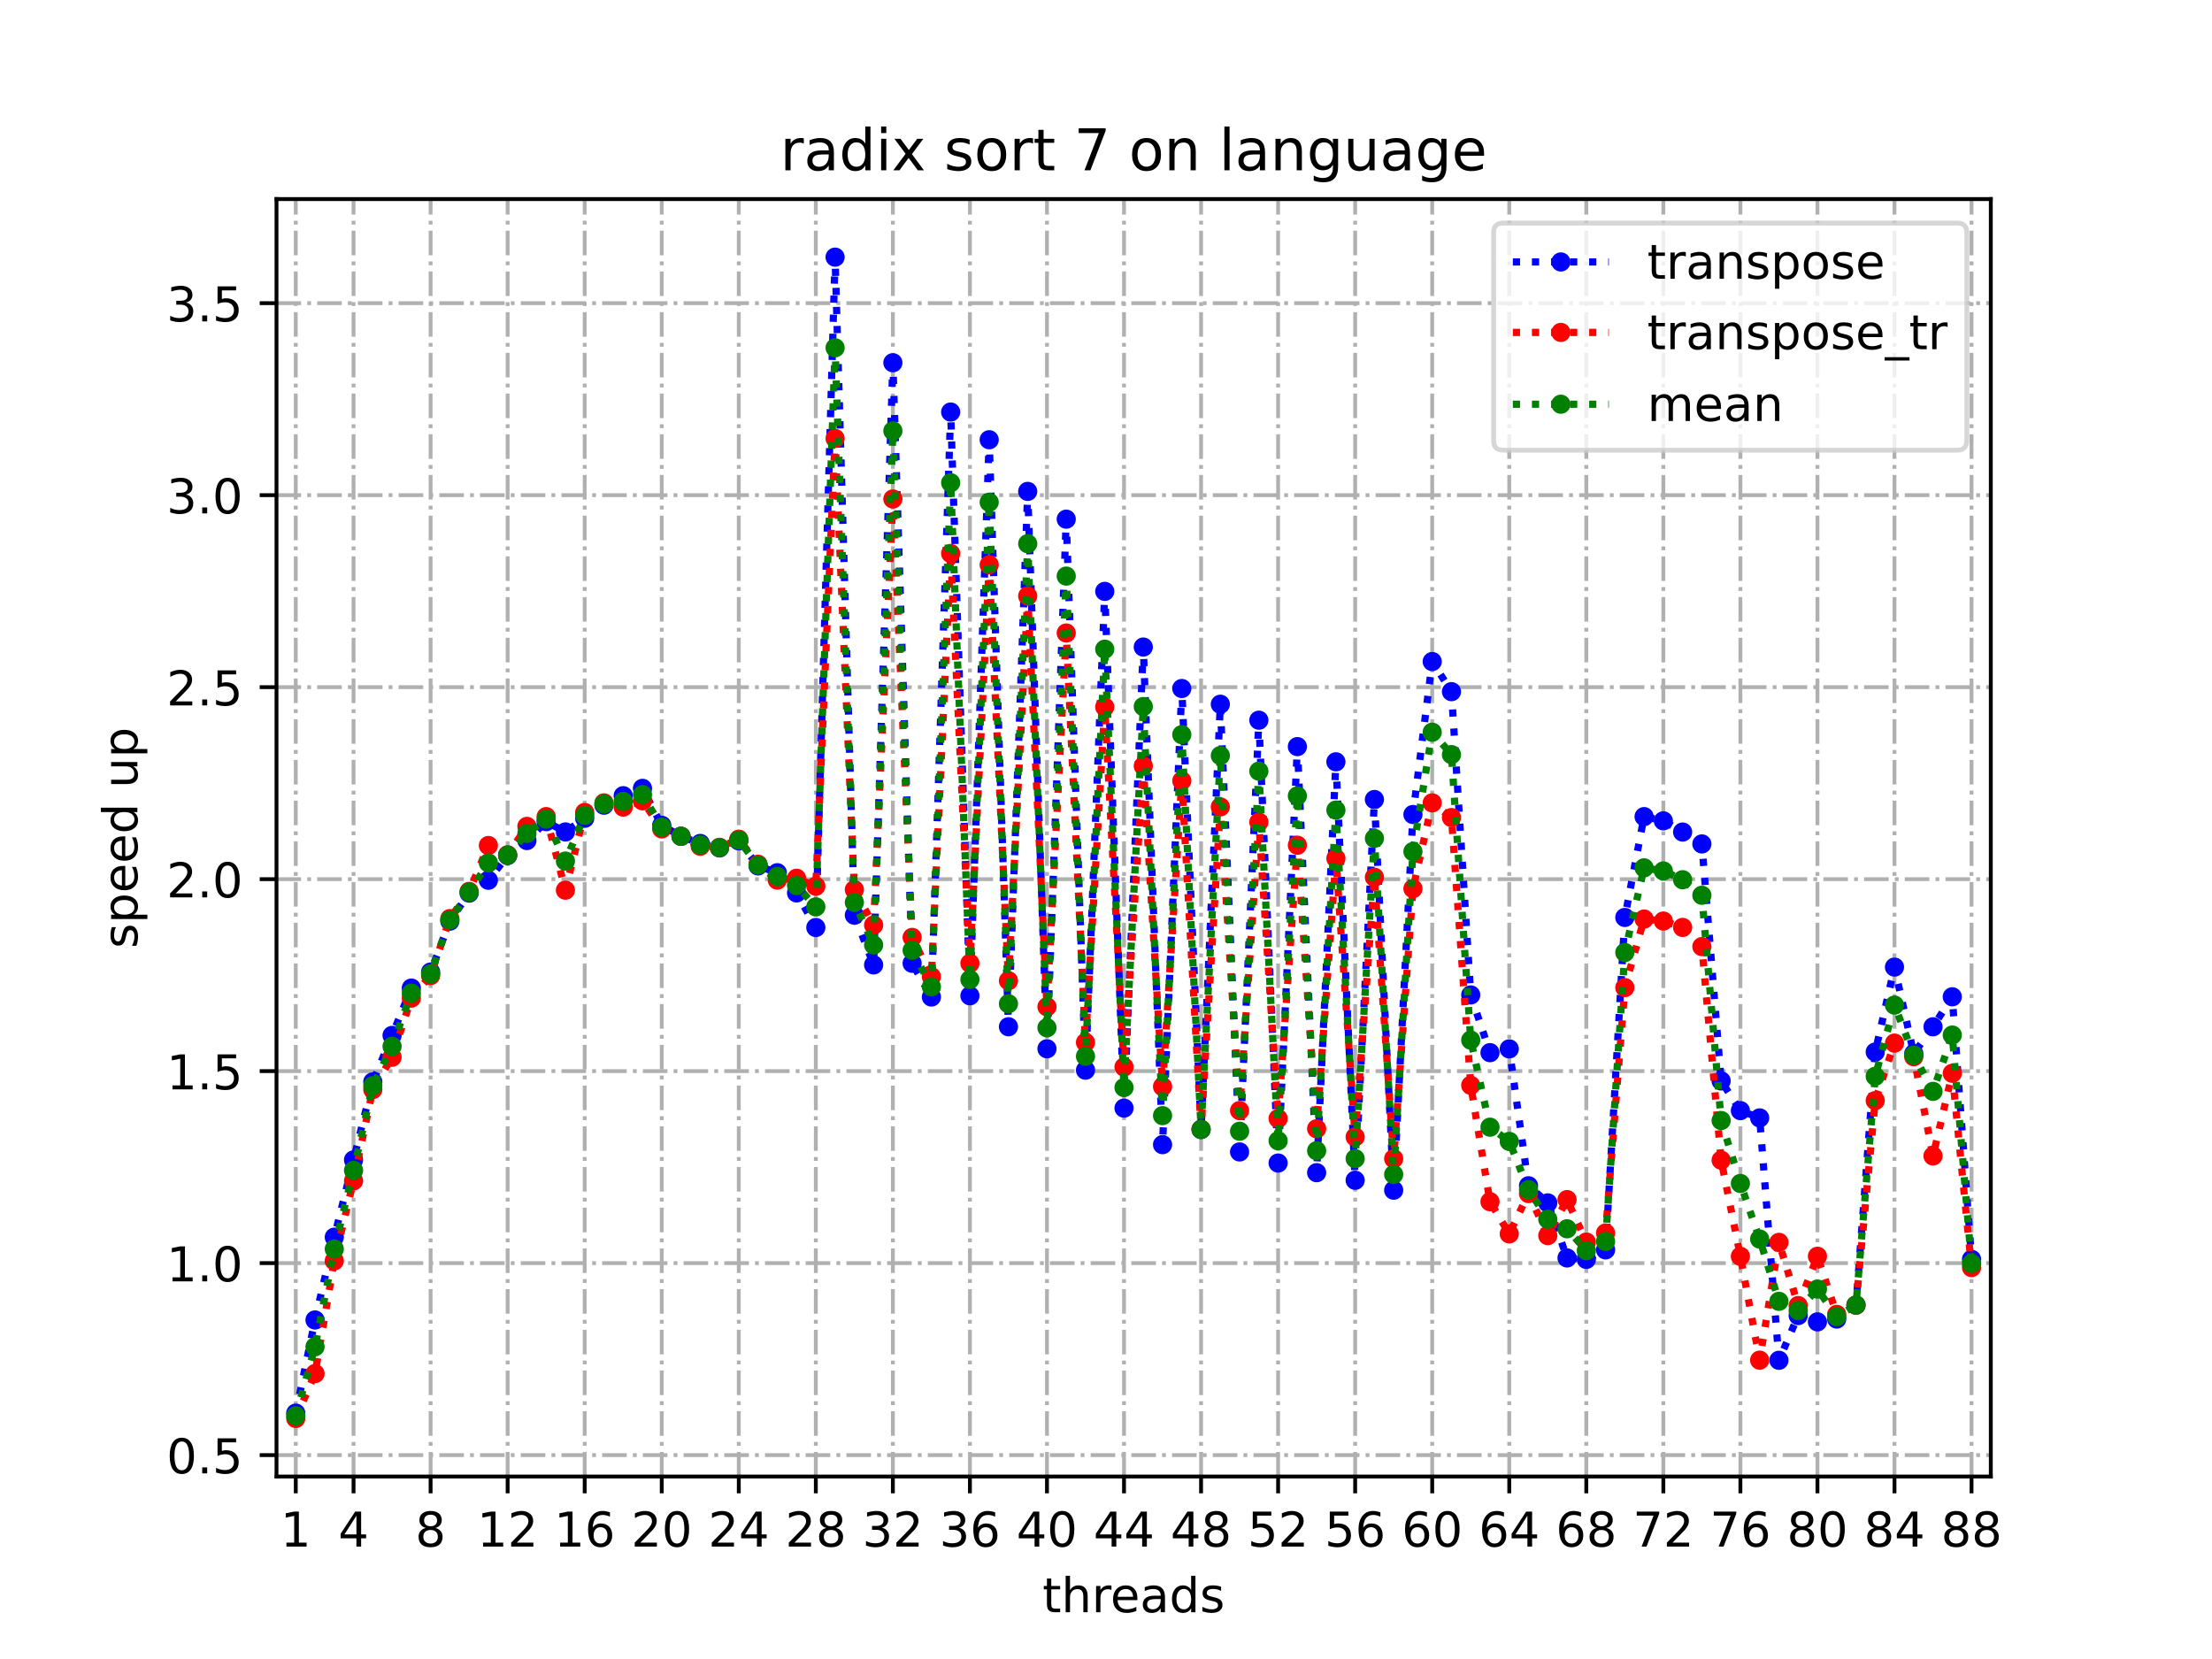 <?xml version="1.0" encoding="utf-8" standalone="no"?>
<!DOCTYPE svg PUBLIC "-//W3C//DTD SVG 1.1//EN"
  "http://www.w3.org/Graphics/SVG/1.1/DTD/svg11.dtd">
<!-- Created with matplotlib (https://matplotlib.org/) -->
<svg height="345.6pt" version="1.1" viewBox="0 0 460.8 345.6" width="460.8pt" xmlns="http://www.w3.org/2000/svg" xmlns:xlink="http://www.w3.org/1999/xlink">
 <defs>
  <style type="text/css">
*{stroke-linecap:butt;stroke-linejoin:round;}
  </style>
 </defs>
 <g id="figure_1">
  <g id="patch_1">
   <path d="M 0 345.6 
L 460.8 345.6 
L 460.8 0 
L 0 0 
z
" style="fill:#ffffff;"/>
  </g>
  <g id="axes_1">
   <g id="patch_2">
    <path d="M 57.6 307.584 
L 414.72 307.584 
L 414.72 41.472 
L 57.6 41.472 
z
" style="fill:#ffffff;"/>
   </g>
   <g id="matplotlib.axis_1">
    <g id="xtick_1">
     <g id="line2d_1">
      <path clip-path="url(#p79c412f538)" d="M 61.613 307.584 
L 61.613 41.472 
" style="fill:none;stroke:#b0b0b0;stroke-dasharray:5.12,1.28,0.8,1.28;stroke-dashoffset:0;stroke-width:0.8;"/>
     </g>
     <g id="line2d_2">
      <defs>
       <path d="M 0 0 
L 0 3.5 
" id="mca2c1678a6" style="stroke:#000000;stroke-width:0.8;"/>
      </defs>
      <g>
       <use style="stroke:#000000;stroke-width:0.8;" x="61.613" xlink:href="#mca2c1678a6" y="307.584"/>
      </g>
     </g>
     <g id="text_1">
      <!-- 1 -->
      <defs>
       <path d="M 12.406 8.297 
L 28.516 8.297 
L 28.516 63.922 
L 10.984 60.406 
L 10.984 69.391 
L 28.422 72.906 
L 38.281 72.906 
L 38.281 8.297 
L 54.391 8.297 
L 54.391 0 
L 12.406 0 
z
" id="DejaVuSans-49"/>
      </defs>
      <g transform="translate(58.431 322.182)scale(0.1 -0.1)">
       <use xlink:href="#DejaVuSans-49"/>
      </g>
     </g>
    </g>
    <g id="xtick_2">
     <g id="line2d_3">
      <path clip-path="url(#p79c412f538)" d="M 73.65 307.584 
L 73.65 41.472 
" style="fill:none;stroke:#b0b0b0;stroke-dasharray:5.12,1.28,0.8,1.28;stroke-dashoffset:0;stroke-width:0.8;"/>
     </g>
     <g id="line2d_4">
      <g>
       <use style="stroke:#000000;stroke-width:0.8;" x="73.65" xlink:href="#mca2c1678a6" y="307.584"/>
      </g>
     </g>
     <g id="text_2">
      <!-- 4 -->
      <defs>
       <path d="M 37.797 64.312 
L 12.891 25.391 
L 37.797 25.391 
z
M 35.203 72.906 
L 47.609 72.906 
L 47.609 25.391 
L 58.016 25.391 
L 58.016 17.188 
L 47.609 17.188 
L 47.609 0 
L 37.797 0 
L 37.797 17.188 
L 4.891 17.188 
L 4.891 26.703 
z
" id="DejaVuSans-52"/>
      </defs>
      <g transform="translate(70.469 322.182)scale(0.1 -0.1)">
       <use xlink:href="#DejaVuSans-52"/>
      </g>
     </g>
    </g>
    <g id="xtick_3">
     <g id="line2d_5">
      <path clip-path="url(#p79c412f538)" d="M 89.701 307.584 
L 89.701 41.472 
" style="fill:none;stroke:#b0b0b0;stroke-dasharray:5.12,1.28,0.8,1.28;stroke-dashoffset:0;stroke-width:0.8;"/>
     </g>
     <g id="line2d_6">
      <g>
       <use style="stroke:#000000;stroke-width:0.8;" x="89.701" xlink:href="#mca2c1678a6" y="307.584"/>
      </g>
     </g>
     <g id="text_3">
      <!-- 8 -->
      <defs>
       <path d="M 31.781 34.625 
Q 24.75 34.625 20.719 30.859 
Q 16.703 27.094 16.703 20.516 
Q 16.703 13.922 20.719 10.156 
Q 24.75 6.391 31.781 6.391 
Q 38.812 6.391 42.859 10.172 
Q 46.922 13.969 46.922 20.516 
Q 46.922 27.094 42.891 30.859 
Q 38.875 34.625 31.781 34.625 
z
M 21.922 38.812 
Q 15.578 40.375 12.031 44.719 
Q 8.5 49.078 8.5 55.328 
Q 8.5 64.062 14.719 69.141 
Q 20.953 74.219 31.781 74.219 
Q 42.672 74.219 48.875 69.141 
Q 55.078 64.062 55.078 55.328 
Q 55.078 49.078 51.531 44.719 
Q 48 40.375 41.703 38.812 
Q 48.828 37.156 52.797 32.312 
Q 56.781 27.484 56.781 20.516 
Q 56.781 9.906 50.312 4.234 
Q 43.844 -1.422 31.781 -1.422 
Q 19.734 -1.422 13.25 4.234 
Q 6.781 9.906 6.781 20.516 
Q 6.781 27.484 10.781 32.312 
Q 14.797 37.156 21.922 38.812 
z
M 18.312 54.391 
Q 18.312 48.734 21.844 45.562 
Q 25.391 42.391 31.781 42.391 
Q 38.141 42.391 41.719 45.562 
Q 45.312 48.734 45.312 54.391 
Q 45.312 60.062 41.719 63.234 
Q 38.141 66.406 31.781 66.406 
Q 25.391 66.406 21.844 63.234 
Q 18.312 60.062 18.312 54.391 
z
" id="DejaVuSans-56"/>
      </defs>
      <g transform="translate(86.519 322.182)scale(0.1 -0.1)">
       <use xlink:href="#DejaVuSans-56"/>
      </g>
     </g>
    </g>
    <g id="xtick_4">
     <g id="line2d_7">
      <path clip-path="url(#p79c412f538)" d="M 105.751 307.584 
L 105.751 41.472 
" style="fill:none;stroke:#b0b0b0;stroke-dasharray:5.12,1.28,0.8,1.28;stroke-dashoffset:0;stroke-width:0.8;"/>
     </g>
     <g id="line2d_8">
      <g>
       <use style="stroke:#000000;stroke-width:0.8;" x="105.751" xlink:href="#mca2c1678a6" y="307.584"/>
      </g>
     </g>
     <g id="text_4">
      <!-- 12 -->
      <defs>
       <path d="M 19.188 8.297 
L 53.609 8.297 
L 53.609 0 
L 7.328 0 
L 7.328 8.297 
Q 12.938 14.109 22.625 23.891 
Q 32.328 33.688 34.812 36.531 
Q 39.547 41.844 41.422 45.531 
Q 43.312 49.219 43.312 52.781 
Q 43.312 58.594 39.234 62.25 
Q 35.156 65.922 28.609 65.922 
Q 23.969 65.922 18.812 64.312 
Q 13.672 62.703 7.812 59.422 
L 7.812 69.391 
Q 13.766 71.781 18.938 73 
Q 24.125 74.219 28.422 74.219 
Q 39.75 74.219 46.484 68.547 
Q 53.219 62.891 53.219 53.422 
Q 53.219 48.922 51.531 44.891 
Q 49.859 40.875 45.406 35.406 
Q 44.188 33.984 37.641 27.219 
Q 31.109 20.453 19.188 8.297 
z
" id="DejaVuSans-50"/>
      </defs>
      <g transform="translate(99.389 322.182)scale(0.1 -0.1)">
       <use xlink:href="#DejaVuSans-49"/>
       <use x="63.623" xlink:href="#DejaVuSans-50"/>
      </g>
     </g>
    </g>
    <g id="xtick_5">
     <g id="line2d_9">
      <path clip-path="url(#p79c412f538)" d="M 121.801 307.584 
L 121.801 41.472 
" style="fill:none;stroke:#b0b0b0;stroke-dasharray:5.12,1.28,0.8,1.28;stroke-dashoffset:0;stroke-width:0.8;"/>
     </g>
     <g id="line2d_10">
      <g>
       <use style="stroke:#000000;stroke-width:0.8;" x="121.801" xlink:href="#mca2c1678a6" y="307.584"/>
      </g>
     </g>
     <g id="text_5">
      <!-- 16 -->
      <defs>
       <path d="M 33.016 40.375 
Q 26.375 40.375 22.484 35.828 
Q 18.609 31.297 18.609 23.391 
Q 18.609 15.531 22.484 10.953 
Q 26.375 6.391 33.016 6.391 
Q 39.656 6.391 43.531 10.953 
Q 47.406 15.531 47.406 23.391 
Q 47.406 31.297 43.531 35.828 
Q 39.656 40.375 33.016 40.375 
z
M 52.594 71.297 
L 52.594 62.312 
Q 48.875 64.062 45.094 64.984 
Q 41.312 65.922 37.594 65.922 
Q 27.828 65.922 22.672 59.328 
Q 17.531 52.734 16.797 39.406 
Q 19.672 43.656 24.016 45.922 
Q 28.375 48.188 33.594 48.188 
Q 44.578 48.188 50.953 41.516 
Q 57.328 34.859 57.328 23.391 
Q 57.328 12.156 50.688 5.359 
Q 44.047 -1.422 33.016 -1.422 
Q 20.359 -1.422 13.672 8.266 
Q 6.984 17.969 6.984 36.375 
Q 6.984 53.656 15.188 63.938 
Q 23.391 74.219 37.203 74.219 
Q 40.922 74.219 44.703 73.484 
Q 48.484 72.75 52.594 71.297 
z
" id="DejaVuSans-54"/>
      </defs>
      <g transform="translate(115.439 322.182)scale(0.1 -0.1)">
       <use xlink:href="#DejaVuSans-49"/>
       <use x="63.623" xlink:href="#DejaVuSans-54"/>
      </g>
     </g>
    </g>
    <g id="xtick_6">
     <g id="line2d_11">
      <path clip-path="url(#p79c412f538)" d="M 137.852 307.584 
L 137.852 41.472 
" style="fill:none;stroke:#b0b0b0;stroke-dasharray:5.12,1.28,0.8,1.28;stroke-dashoffset:0;stroke-width:0.8;"/>
     </g>
     <g id="line2d_12">
      <g>
       <use style="stroke:#000000;stroke-width:0.8;" x="137.852" xlink:href="#mca2c1678a6" y="307.584"/>
      </g>
     </g>
     <g id="text_6">
      <!-- 20 -->
      <defs>
       <path d="M 31.781 66.406 
Q 24.172 66.406 20.328 58.906 
Q 16.5 51.422 16.5 36.375 
Q 16.5 21.391 20.328 13.891 
Q 24.172 6.391 31.781 6.391 
Q 39.453 6.391 43.281 13.891 
Q 47.125 21.391 47.125 36.375 
Q 47.125 51.422 43.281 58.906 
Q 39.453 66.406 31.781 66.406 
z
M 31.781 74.219 
Q 44.047 74.219 50.516 64.516 
Q 56.984 54.828 56.984 36.375 
Q 56.984 17.969 50.516 8.266 
Q 44.047 -1.422 31.781 -1.422 
Q 19.531 -1.422 13.062 8.266 
Q 6.594 17.969 6.594 36.375 
Q 6.594 54.828 13.062 64.516 
Q 19.531 74.219 31.781 74.219 
z
" id="DejaVuSans-48"/>
      </defs>
      <g transform="translate(131.489 322.182)scale(0.1 -0.1)">
       <use xlink:href="#DejaVuSans-50"/>
       <use x="63.623" xlink:href="#DejaVuSans-48"/>
      </g>
     </g>
    </g>
    <g id="xtick_7">
     <g id="line2d_13">
      <path clip-path="url(#p79c412f538)" d="M 153.902 307.584 
L 153.902 41.472 
" style="fill:none;stroke:#b0b0b0;stroke-dasharray:5.12,1.28,0.8,1.28;stroke-dashoffset:0;stroke-width:0.8;"/>
     </g>
     <g id="line2d_14">
      <g>
       <use style="stroke:#000000;stroke-width:0.8;" x="153.902" xlink:href="#mca2c1678a6" y="307.584"/>
      </g>
     </g>
     <g id="text_7">
      <!-- 24 -->
      <g transform="translate(147.54 322.182)scale(0.1 -0.1)">
       <use xlink:href="#DejaVuSans-50"/>
       <use x="63.623" xlink:href="#DejaVuSans-52"/>
      </g>
     </g>
    </g>
    <g id="xtick_8">
     <g id="line2d_15">
      <path clip-path="url(#p79c412f538)" d="M 169.952 307.584 
L 169.952 41.472 
" style="fill:none;stroke:#b0b0b0;stroke-dasharray:5.12,1.28,0.8,1.28;stroke-dashoffset:0;stroke-width:0.8;"/>
     </g>
     <g id="line2d_16">
      <g>
       <use style="stroke:#000000;stroke-width:0.8;" x="169.952" xlink:href="#mca2c1678a6" y="307.584"/>
      </g>
     </g>
     <g id="text_8">
      <!-- 28 -->
      <g transform="translate(163.59 322.182)scale(0.1 -0.1)">
       <use xlink:href="#DejaVuSans-50"/>
       <use x="63.623" xlink:href="#DejaVuSans-56"/>
      </g>
     </g>
    </g>
    <g id="xtick_9">
     <g id="line2d_17">
      <path clip-path="url(#p79c412f538)" d="M 186.003 307.584 
L 186.003 41.472 
" style="fill:none;stroke:#b0b0b0;stroke-dasharray:5.12,1.28,0.8,1.28;stroke-dashoffset:0;stroke-width:0.8;"/>
     </g>
     <g id="line2d_18">
      <g>
       <use style="stroke:#000000;stroke-width:0.8;" x="186.003" xlink:href="#mca2c1678a6" y="307.584"/>
      </g>
     </g>
     <g id="text_9">
      <!-- 32 -->
      <defs>
       <path d="M 40.578 39.312 
Q 47.656 37.797 51.625 33 
Q 55.609 28.219 55.609 21.188 
Q 55.609 10.406 48.188 4.484 
Q 40.766 -1.422 27.094 -1.422 
Q 22.516 -1.422 17.656 -0.516 
Q 12.797 0.391 7.625 2.203 
L 7.625 11.719 
Q 11.719 9.328 16.594 8.109 
Q 21.484 6.891 26.812 6.891 
Q 36.078 6.891 40.938 10.547 
Q 45.797 14.203 45.797 21.188 
Q 45.797 27.641 41.281 31.266 
Q 36.766 34.906 28.719 34.906 
L 20.219 34.906 
L 20.219 43.016 
L 29.109 43.016 
Q 36.375 43.016 40.234 45.922 
Q 44.094 48.828 44.094 54.297 
Q 44.094 59.906 40.109 62.906 
Q 36.141 65.922 28.719 65.922 
Q 24.656 65.922 20.016 65.031 
Q 15.375 64.156 9.812 62.312 
L 9.812 71.094 
Q 15.438 72.656 20.344 73.438 
Q 25.25 74.219 29.594 74.219 
Q 40.828 74.219 47.359 69.109 
Q 53.906 64.016 53.906 55.328 
Q 53.906 49.266 50.438 45.094 
Q 46.969 40.922 40.578 39.312 
z
" id="DejaVuSans-51"/>
      </defs>
      <g transform="translate(179.64 322.182)scale(0.1 -0.1)">
       <use xlink:href="#DejaVuSans-51"/>
       <use x="63.623" xlink:href="#DejaVuSans-50"/>
      </g>
     </g>
    </g>
    <g id="xtick_10">
     <g id="line2d_19">
      <path clip-path="url(#p79c412f538)" d="M 202.053 307.584 
L 202.053 41.472 
" style="fill:none;stroke:#b0b0b0;stroke-dasharray:5.12,1.28,0.8,1.28;stroke-dashoffset:0;stroke-width:0.8;"/>
     </g>
     <g id="line2d_20">
      <g>
       <use style="stroke:#000000;stroke-width:0.8;" x="202.053" xlink:href="#mca2c1678a6" y="307.584"/>
      </g>
     </g>
     <g id="text_10">
      <!-- 36 -->
      <g transform="translate(195.691 322.182)scale(0.1 -0.1)">
       <use xlink:href="#DejaVuSans-51"/>
       <use x="63.623" xlink:href="#DejaVuSans-54"/>
      </g>
     </g>
    </g>
    <g id="xtick_11">
     <g id="line2d_21">
      <path clip-path="url(#p79c412f538)" d="M 218.103 307.584 
L 218.103 41.472 
" style="fill:none;stroke:#b0b0b0;stroke-dasharray:5.12,1.28,0.8,1.28;stroke-dashoffset:0;stroke-width:0.8;"/>
     </g>
     <g id="line2d_22">
      <g>
       <use style="stroke:#000000;stroke-width:0.8;" x="218.103" xlink:href="#mca2c1678a6" y="307.584"/>
      </g>
     </g>
     <g id="text_11">
      <!-- 40 -->
      <g transform="translate(211.741 322.182)scale(0.1 -0.1)">
       <use xlink:href="#DejaVuSans-52"/>
       <use x="63.623" xlink:href="#DejaVuSans-48"/>
      </g>
     </g>
    </g>
    <g id="xtick_12">
     <g id="line2d_23">
      <path clip-path="url(#p79c412f538)" d="M 234.154 307.584 
L 234.154 41.472 
" style="fill:none;stroke:#b0b0b0;stroke-dasharray:5.12,1.28,0.8,1.28;stroke-dashoffset:0;stroke-width:0.8;"/>
     </g>
     <g id="line2d_24">
      <g>
       <use style="stroke:#000000;stroke-width:0.8;" x="234.154" xlink:href="#mca2c1678a6" y="307.584"/>
      </g>
     </g>
     <g id="text_12">
      <!-- 44 -->
      <g transform="translate(227.791 322.182)scale(0.1 -0.1)">
       <use xlink:href="#DejaVuSans-52"/>
       <use x="63.623" xlink:href="#DejaVuSans-52"/>
      </g>
     </g>
    </g>
    <g id="xtick_13">
     <g id="line2d_25">
      <path clip-path="url(#p79c412f538)" d="M 250.204 307.584 
L 250.204 41.472 
" style="fill:none;stroke:#b0b0b0;stroke-dasharray:5.12,1.28,0.8,1.28;stroke-dashoffset:0;stroke-width:0.8;"/>
     </g>
     <g id="line2d_26">
      <g>
       <use style="stroke:#000000;stroke-width:0.8;" x="250.204" xlink:href="#mca2c1678a6" y="307.584"/>
      </g>
     </g>
     <g id="text_13">
      <!-- 48 -->
      <g transform="translate(243.842 322.182)scale(0.1 -0.1)">
       <use xlink:href="#DejaVuSans-52"/>
       <use x="63.623" xlink:href="#DejaVuSans-56"/>
      </g>
     </g>
    </g>
    <g id="xtick_14">
     <g id="line2d_27">
      <path clip-path="url(#p79c412f538)" d="M 266.254 307.584 
L 266.254 41.472 
" style="fill:none;stroke:#b0b0b0;stroke-dasharray:5.12,1.28,0.8,1.28;stroke-dashoffset:0;stroke-width:0.8;"/>
     </g>
     <g id="line2d_28">
      <g>
       <use style="stroke:#000000;stroke-width:0.8;" x="266.254" xlink:href="#mca2c1678a6" y="307.584"/>
      </g>
     </g>
     <g id="text_14">
      <!-- 52 -->
      <defs>
       <path d="M 10.797 72.906 
L 49.516 72.906 
L 49.516 64.594 
L 19.828 64.594 
L 19.828 46.734 
Q 21.969 47.469 24.109 47.828 
Q 26.266 48.188 28.422 48.188 
Q 40.625 48.188 47.75 41.5 
Q 54.891 34.812 54.891 23.391 
Q 54.891 11.625 47.562 5.094 
Q 40.234 -1.422 26.906 -1.422 
Q 22.312 -1.422 17.547 -0.641 
Q 12.797 0.141 7.719 1.703 
L 7.719 11.625 
Q 12.109 9.234 16.797 8.062 
Q 21.484 6.891 26.703 6.891 
Q 35.156 6.891 40.078 11.328 
Q 45.016 15.766 45.016 23.391 
Q 45.016 31 40.078 35.438 
Q 35.156 39.891 26.703 39.891 
Q 22.75 39.891 18.812 39.016 
Q 14.891 38.141 10.797 36.281 
z
" id="DejaVuSans-53"/>
      </defs>
      <g transform="translate(259.892 322.182)scale(0.1 -0.1)">
       <use xlink:href="#DejaVuSans-53"/>
       <use x="63.623" xlink:href="#DejaVuSans-50"/>
      </g>
     </g>
    </g>
    <g id="xtick_15">
     <g id="line2d_29">
      <path clip-path="url(#p79c412f538)" d="M 282.305 307.584 
L 282.305 41.472 
" style="fill:none;stroke:#b0b0b0;stroke-dasharray:5.12,1.28,0.8,1.28;stroke-dashoffset:0;stroke-width:0.8;"/>
     </g>
     <g id="line2d_30">
      <g>
       <use style="stroke:#000000;stroke-width:0.8;" x="282.305" xlink:href="#mca2c1678a6" y="307.584"/>
      </g>
     </g>
     <g id="text_15">
      <!-- 56 -->
      <g transform="translate(275.942 322.182)scale(0.1 -0.1)">
       <use xlink:href="#DejaVuSans-53"/>
       <use x="63.623" xlink:href="#DejaVuSans-54"/>
      </g>
     </g>
    </g>
    <g id="xtick_16">
     <g id="line2d_31">
      <path clip-path="url(#p79c412f538)" d="M 298.355 307.584 
L 298.355 41.472 
" style="fill:none;stroke:#b0b0b0;stroke-dasharray:5.12,1.28,0.8,1.28;stroke-dashoffset:0;stroke-width:0.8;"/>
     </g>
     <g id="line2d_32">
      <g>
       <use style="stroke:#000000;stroke-width:0.8;" x="298.355" xlink:href="#mca2c1678a6" y="307.584"/>
      </g>
     </g>
     <g id="text_16">
      <!-- 60 -->
      <g transform="translate(291.993 322.182)scale(0.1 -0.1)">
       <use xlink:href="#DejaVuSans-54"/>
       <use x="63.623" xlink:href="#DejaVuSans-48"/>
      </g>
     </g>
    </g>
    <g id="xtick_17">
     <g id="line2d_33">
      <path clip-path="url(#p79c412f538)" d="M 314.405 307.584 
L 314.405 41.472 
" style="fill:none;stroke:#b0b0b0;stroke-dasharray:5.12,1.28,0.8,1.28;stroke-dashoffset:0;stroke-width:0.8;"/>
     </g>
     <g id="line2d_34">
      <g>
       <use style="stroke:#000000;stroke-width:0.8;" x="314.405" xlink:href="#mca2c1678a6" y="307.584"/>
      </g>
     </g>
     <g id="text_17">
      <!-- 64 -->
      <g transform="translate(308.043 322.182)scale(0.1 -0.1)">
       <use xlink:href="#DejaVuSans-54"/>
       <use x="63.623" xlink:href="#DejaVuSans-52"/>
      </g>
     </g>
    </g>
    <g id="xtick_18">
     <g id="line2d_35">
      <path clip-path="url(#p79c412f538)" d="M 330.456 307.584 
L 330.456 41.472 
" style="fill:none;stroke:#b0b0b0;stroke-dasharray:5.12,1.28,0.8,1.28;stroke-dashoffset:0;stroke-width:0.8;"/>
     </g>
     <g id="line2d_36">
      <g>
       <use style="stroke:#000000;stroke-width:0.8;" x="330.456" xlink:href="#mca2c1678a6" y="307.584"/>
      </g>
     </g>
     <g id="text_18">
      <!-- 68 -->
      <g transform="translate(324.093 322.182)scale(0.1 -0.1)">
       <use xlink:href="#DejaVuSans-54"/>
       <use x="63.623" xlink:href="#DejaVuSans-56"/>
      </g>
     </g>
    </g>
    <g id="xtick_19">
     <g id="line2d_37">
      <path clip-path="url(#p79c412f538)" d="M 346.506 307.584 
L 346.506 41.472 
" style="fill:none;stroke:#b0b0b0;stroke-dasharray:5.12,1.28,0.8,1.28;stroke-dashoffset:0;stroke-width:0.8;"/>
     </g>
     <g id="line2d_38">
      <g>
       <use style="stroke:#000000;stroke-width:0.8;" x="346.506" xlink:href="#mca2c1678a6" y="307.584"/>
      </g>
     </g>
     <g id="text_19">
      <!-- 72 -->
      <defs>
       <path d="M 8.203 72.906 
L 55.078 72.906 
L 55.078 68.703 
L 28.609 0 
L 18.312 0 
L 43.219 64.594 
L 8.203 64.594 
z
" id="DejaVuSans-55"/>
      </defs>
      <g transform="translate(340.144 322.182)scale(0.1 -0.1)">
       <use xlink:href="#DejaVuSans-55"/>
       <use x="63.623" xlink:href="#DejaVuSans-50"/>
      </g>
     </g>
    </g>
    <g id="xtick_20">
     <g id="line2d_39">
      <path clip-path="url(#p79c412f538)" d="M 362.556 307.584 
L 362.556 41.472 
" style="fill:none;stroke:#b0b0b0;stroke-dasharray:5.12,1.28,0.8,1.28;stroke-dashoffset:0;stroke-width:0.8;"/>
     </g>
     <g id="line2d_40">
      <g>
       <use style="stroke:#000000;stroke-width:0.8;" x="362.556" xlink:href="#mca2c1678a6" y="307.584"/>
      </g>
     </g>
     <g id="text_20">
      <!-- 76 -->
      <g transform="translate(356.194 322.182)scale(0.1 -0.1)">
       <use xlink:href="#DejaVuSans-55"/>
       <use x="63.623" xlink:href="#DejaVuSans-54"/>
      </g>
     </g>
    </g>
    <g id="xtick_21">
     <g id="line2d_41">
      <path clip-path="url(#p79c412f538)" d="M 378.607 307.584 
L 378.607 41.472 
" style="fill:none;stroke:#b0b0b0;stroke-dasharray:5.12,1.28,0.8,1.28;stroke-dashoffset:0;stroke-width:0.8;"/>
     </g>
     <g id="line2d_42">
      <g>
       <use style="stroke:#000000;stroke-width:0.8;" x="378.607" xlink:href="#mca2c1678a6" y="307.584"/>
      </g>
     </g>
     <g id="text_21">
      <!-- 80 -->
      <g transform="translate(372.244 322.182)scale(0.1 -0.1)">
       <use xlink:href="#DejaVuSans-56"/>
       <use x="63.623" xlink:href="#DejaVuSans-48"/>
      </g>
     </g>
    </g>
    <g id="xtick_22">
     <g id="line2d_43">
      <path clip-path="url(#p79c412f538)" d="M 394.657 307.584 
L 394.657 41.472 
" style="fill:none;stroke:#b0b0b0;stroke-dasharray:5.12,1.28,0.8,1.28;stroke-dashoffset:0;stroke-width:0.8;"/>
     </g>
     <g id="line2d_44">
      <g>
       <use style="stroke:#000000;stroke-width:0.8;" x="394.657" xlink:href="#mca2c1678a6" y="307.584"/>
      </g>
     </g>
     <g id="text_22">
      <!-- 84 -->
      <g transform="translate(388.295 322.182)scale(0.1 -0.1)">
       <use xlink:href="#DejaVuSans-56"/>
       <use x="63.623" xlink:href="#DejaVuSans-52"/>
      </g>
     </g>
    </g>
    <g id="xtick_23">
     <g id="line2d_45">
      <path clip-path="url(#p79c412f538)" d="M 410.707 307.584 
L 410.707 41.472 
" style="fill:none;stroke:#b0b0b0;stroke-dasharray:5.12,1.28,0.8,1.28;stroke-dashoffset:0;stroke-width:0.8;"/>
     </g>
     <g id="line2d_46">
      <g>
       <use style="stroke:#000000;stroke-width:0.8;" x="410.707" xlink:href="#mca2c1678a6" y="307.584"/>
      </g>
     </g>
     <g id="text_23">
      <!-- 88 -->
      <g transform="translate(404.345 322.182)scale(0.1 -0.1)">
       <use xlink:href="#DejaVuSans-56"/>
       <use x="63.623" xlink:href="#DejaVuSans-56"/>
      </g>
     </g>
    </g>
    <g id="text_24">
     <!-- threads -->
     <defs>
      <path d="M 18.312 70.219 
L 18.312 54.688 
L 36.812 54.688 
L 36.812 47.703 
L 18.312 47.703 
L 18.312 18.016 
Q 18.312 11.328 20.141 9.422 
Q 21.969 7.516 27.594 7.516 
L 36.812 7.516 
L 36.812 0 
L 27.594 0 
Q 17.188 0 13.234 3.875 
Q 9.281 7.766 9.281 18.016 
L 9.281 47.703 
L 2.688 47.703 
L 2.688 54.688 
L 9.281 54.688 
L 9.281 70.219 
z
" id="DejaVuSans-116"/>
      <path d="M 54.891 33.016 
L 54.891 0 
L 45.906 0 
L 45.906 32.719 
Q 45.906 40.484 42.875 44.328 
Q 39.844 48.188 33.797 48.188 
Q 26.516 48.188 22.312 43.547 
Q 18.109 38.922 18.109 30.906 
L 18.109 0 
L 9.078 0 
L 9.078 75.984 
L 18.109 75.984 
L 18.109 46.188 
Q 21.344 51.125 25.703 53.562 
Q 30.078 56 35.797 56 
Q 45.219 56 50.047 50.172 
Q 54.891 44.344 54.891 33.016 
z
" id="DejaVuSans-104"/>
      <path d="M 41.109 46.297 
Q 39.594 47.172 37.812 47.578 
Q 36.031 48 33.891 48 
Q 26.266 48 22.188 43.047 
Q 18.109 38.094 18.109 28.812 
L 18.109 0 
L 9.078 0 
L 9.078 54.688 
L 18.109 54.688 
L 18.109 46.188 
Q 20.953 51.172 25.484 53.578 
Q 30.031 56 36.531 56 
Q 37.453 56 38.578 55.875 
Q 39.703 55.766 41.062 55.516 
z
" id="DejaVuSans-114"/>
      <path d="M 56.203 29.594 
L 56.203 25.203 
L 14.891 25.203 
Q 15.484 15.922 20.484 11.062 
Q 25.484 6.203 34.422 6.203 
Q 39.594 6.203 44.453 7.469 
Q 49.312 8.734 54.109 11.281 
L 54.109 2.781 
Q 49.266 0.734 44.188 -0.344 
Q 39.109 -1.422 33.891 -1.422 
Q 20.797 -1.422 13.156 6.188 
Q 5.516 13.812 5.516 26.812 
Q 5.516 40.234 12.766 48.109 
Q 20.016 56 32.328 56 
Q 43.359 56 49.781 48.891 
Q 56.203 41.797 56.203 29.594 
z
M 47.219 32.234 
Q 47.125 39.594 43.094 43.984 
Q 39.062 48.391 32.422 48.391 
Q 24.906 48.391 20.391 44.141 
Q 15.875 39.891 15.188 32.172 
z
" id="DejaVuSans-101"/>
      <path d="M 34.281 27.484 
Q 23.391 27.484 19.188 25 
Q 14.984 22.516 14.984 16.5 
Q 14.984 11.719 18.141 8.906 
Q 21.297 6.109 26.703 6.109 
Q 34.188 6.109 38.703 11.406 
Q 43.219 16.703 43.219 25.484 
L 43.219 27.484 
z
M 52.203 31.203 
L 52.203 0 
L 43.219 0 
L 43.219 8.297 
Q 40.141 3.328 35.547 0.953 
Q 30.953 -1.422 24.312 -1.422 
Q 15.922 -1.422 10.953 3.297 
Q 6 8.016 6 15.922 
Q 6 25.141 12.172 29.828 
Q 18.359 34.516 30.609 34.516 
L 43.219 34.516 
L 43.219 35.406 
Q 43.219 41.609 39.141 45 
Q 35.062 48.391 27.688 48.391 
Q 23 48.391 18.547 47.266 
Q 14.109 46.141 10.016 43.891 
L 10.016 52.203 
Q 14.938 54.109 19.578 55.047 
Q 24.219 56 28.609 56 
Q 40.484 56 46.344 49.844 
Q 52.203 43.703 52.203 31.203 
z
" id="DejaVuSans-97"/>
      <path d="M 45.406 46.391 
L 45.406 75.984 
L 54.391 75.984 
L 54.391 0 
L 45.406 0 
L 45.406 8.203 
Q 42.578 3.328 38.25 0.953 
Q 33.938 -1.422 27.875 -1.422 
Q 17.969 -1.422 11.734 6.484 
Q 5.516 14.406 5.516 27.297 
Q 5.516 40.188 11.734 48.094 
Q 17.969 56 27.875 56 
Q 33.938 56 38.25 53.625 
Q 42.578 51.266 45.406 46.391 
z
M 14.797 27.297 
Q 14.797 17.391 18.875 11.75 
Q 22.953 6.109 30.078 6.109 
Q 37.203 6.109 41.297 11.75 
Q 45.406 17.391 45.406 27.297 
Q 45.406 37.203 41.297 42.844 
Q 37.203 48.484 30.078 48.484 
Q 22.953 48.484 18.875 42.844 
Q 14.797 37.203 14.797 27.297 
z
" id="DejaVuSans-100"/>
      <path d="M 44.281 53.078 
L 44.281 44.578 
Q 40.484 46.531 36.375 47.5 
Q 32.281 48.484 27.875 48.484 
Q 21.188 48.484 17.844 46.438 
Q 14.5 44.391 14.5 40.281 
Q 14.5 37.156 16.891 35.375 
Q 19.281 33.594 26.516 31.984 
L 29.594 31.297 
Q 39.156 29.25 43.188 25.516 
Q 47.219 21.781 47.219 15.094 
Q 47.219 7.469 41.188 3.016 
Q 35.156 -1.422 24.609 -1.422 
Q 20.219 -1.422 15.453 -0.562 
Q 10.688 0.297 5.422 2 
L 5.422 11.281 
Q 10.406 8.688 15.234 7.391 
Q 20.062 6.109 24.812 6.109 
Q 31.156 6.109 34.562 8.281 
Q 37.984 10.453 37.984 14.406 
Q 37.984 18.062 35.516 20.016 
Q 33.062 21.969 24.703 23.781 
L 21.578 24.516 
Q 13.234 26.266 9.516 29.906 
Q 5.812 33.547 5.812 39.891 
Q 5.812 47.609 11.281 51.797 
Q 16.75 56 26.812 56 
Q 31.781 56 36.172 55.266 
Q 40.578 54.547 44.281 53.078 
z
" id="DejaVuSans-115"/>
     </defs>
     <g transform="translate(217.169 335.861)scale(0.1 -0.1)">
      <use xlink:href="#DejaVuSans-116"/>
      <use x="39.209" xlink:href="#DejaVuSans-104"/>
      <use x="102.588" xlink:href="#DejaVuSans-114"/>
      <use x="141.451" xlink:href="#DejaVuSans-101"/>
      <use x="202.975" xlink:href="#DejaVuSans-97"/>
      <use x="264.254" xlink:href="#DejaVuSans-100"/>
      <use x="327.73" xlink:href="#DejaVuSans-115"/>
     </g>
    </g>
   </g>
   <g id="matplotlib.axis_2">
    <g id="ytick_1">
     <g id="line2d_47">
      <path clip-path="url(#p79c412f538)" d="M 57.6 303.127 
L 414.72 303.127 
" style="fill:none;stroke:#b0b0b0;stroke-dasharray:5.12,1.28,0.8,1.28;stroke-dashoffset:0;stroke-width:0.8;"/>
     </g>
     <g id="line2d_48">
      <defs>
       <path d="M 0 0 
L -3.5 0 
" id="m2ace7d0e3b" style="stroke:#000000;stroke-width:0.8;"/>
      </defs>
      <g>
       <use style="stroke:#000000;stroke-width:0.8;" x="57.6" xlink:href="#m2ace7d0e3b" y="303.127"/>
      </g>
     </g>
     <g id="text_25">
      <!-- 0.5 -->
      <defs>
       <path d="M 10.688 12.406 
L 21 12.406 
L 21 0 
L 10.688 0 
z
" id="DejaVuSans-46"/>
      </defs>
      <g transform="translate(34.697 306.927)scale(0.1 -0.1)">
       <use xlink:href="#DejaVuSans-48"/>
       <use x="63.623" xlink:href="#DejaVuSans-46"/>
       <use x="95.41" xlink:href="#DejaVuSans-53"/>
      </g>
     </g>
    </g>
    <g id="ytick_2">
     <g id="line2d_49">
      <path clip-path="url(#p79c412f538)" d="M 57.6 263.132 
L 414.72 263.132 
" style="fill:none;stroke:#b0b0b0;stroke-dasharray:5.12,1.28,0.8,1.28;stroke-dashoffset:0;stroke-width:0.8;"/>
     </g>
     <g id="line2d_50">
      <g>
       <use style="stroke:#000000;stroke-width:0.8;" x="57.6" xlink:href="#m2ace7d0e3b" y="263.132"/>
      </g>
     </g>
     <g id="text_26">
      <!-- 1.0 -->
      <g transform="translate(34.697 266.931)scale(0.1 -0.1)">
       <use xlink:href="#DejaVuSans-49"/>
       <use x="63.623" xlink:href="#DejaVuSans-46"/>
       <use x="95.41" xlink:href="#DejaVuSans-48"/>
      </g>
     </g>
    </g>
    <g id="ytick_3">
     <g id="line2d_51">
      <path clip-path="url(#p79c412f538)" d="M 57.6 223.137 
L 414.72 223.137 
" style="fill:none;stroke:#b0b0b0;stroke-dasharray:5.12,1.28,0.8,1.28;stroke-dashoffset:0;stroke-width:0.8;"/>
     </g>
     <g id="line2d_52">
      <g>
       <use style="stroke:#000000;stroke-width:0.8;" x="57.6" xlink:href="#m2ace7d0e3b" y="223.137"/>
      </g>
     </g>
     <g id="text_27">
      <!-- 1.5 -->
      <g transform="translate(34.697 226.936)scale(0.1 -0.1)">
       <use xlink:href="#DejaVuSans-49"/>
       <use x="63.623" xlink:href="#DejaVuSans-46"/>
       <use x="95.41" xlink:href="#DejaVuSans-53"/>
      </g>
     </g>
    </g>
    <g id="ytick_4">
     <g id="line2d_53">
      <path clip-path="url(#p79c412f538)" d="M 57.6 183.142 
L 414.72 183.142 
" style="fill:none;stroke:#b0b0b0;stroke-dasharray:5.12,1.28,0.8,1.28;stroke-dashoffset:0;stroke-width:0.8;"/>
     </g>
     <g id="line2d_54">
      <g>
       <use style="stroke:#000000;stroke-width:0.8;" x="57.6" xlink:href="#m2ace7d0e3b" y="183.142"/>
      </g>
     </g>
     <g id="text_28">
      <!-- 2.0 -->
      <g transform="translate(34.697 186.941)scale(0.1 -0.1)">
       <use xlink:href="#DejaVuSans-50"/>
       <use x="63.623" xlink:href="#DejaVuSans-46"/>
       <use x="95.41" xlink:href="#DejaVuSans-48"/>
      </g>
     </g>
    </g>
    <g id="ytick_5">
     <g id="line2d_55">
      <path clip-path="url(#p79c412f538)" d="M 57.6 143.147 
L 414.72 143.147 
" style="fill:none;stroke:#b0b0b0;stroke-dasharray:5.12,1.28,0.8,1.28;stroke-dashoffset:0;stroke-width:0.8;"/>
     </g>
     <g id="line2d_56">
      <g>
       <use style="stroke:#000000;stroke-width:0.8;" x="57.6" xlink:href="#m2ace7d0e3b" y="143.147"/>
      </g>
     </g>
     <g id="text_29">
      <!-- 2.5 -->
      <g transform="translate(34.697 146.946)scale(0.1 -0.1)">
       <use xlink:href="#DejaVuSans-50"/>
       <use x="63.623" xlink:href="#DejaVuSans-46"/>
       <use x="95.41" xlink:href="#DejaVuSans-53"/>
      </g>
     </g>
    </g>
    <g id="ytick_6">
     <g id="line2d_57">
      <path clip-path="url(#p79c412f538)" d="M 57.6 103.151 
L 414.72 103.151 
" style="fill:none;stroke:#b0b0b0;stroke-dasharray:5.12,1.28,0.8,1.28;stroke-dashoffset:0;stroke-width:0.8;"/>
     </g>
     <g id="line2d_58">
      <g>
       <use style="stroke:#000000;stroke-width:0.8;" x="57.6" xlink:href="#m2ace7d0e3b" y="103.151"/>
      </g>
     </g>
     <g id="text_30">
      <!-- 3.0 -->
      <g transform="translate(34.697 106.951)scale(0.1 -0.1)">
       <use xlink:href="#DejaVuSans-51"/>
       <use x="63.623" xlink:href="#DejaVuSans-46"/>
       <use x="95.41" xlink:href="#DejaVuSans-48"/>
      </g>
     </g>
    </g>
    <g id="ytick_7">
     <g id="line2d_59">
      <path clip-path="url(#p79c412f538)" d="M 57.6 63.156 
L 414.72 63.156 
" style="fill:none;stroke:#b0b0b0;stroke-dasharray:5.12,1.28,0.8,1.28;stroke-dashoffset:0;stroke-width:0.8;"/>
     </g>
     <g id="line2d_60">
      <g>
       <use style="stroke:#000000;stroke-width:0.8;" x="57.6" xlink:href="#m2ace7d0e3b" y="63.156"/>
      </g>
     </g>
     <g id="text_31">
      <!-- 3.5 -->
      <g transform="translate(34.697 66.955)scale(0.1 -0.1)">
       <use xlink:href="#DejaVuSans-51"/>
       <use x="63.623" xlink:href="#DejaVuSans-46"/>
       <use x="95.41" xlink:href="#DejaVuSans-53"/>
      </g>
     </g>
    </g>
    <g id="text_32">
     <!-- speed up -->
     <defs>
      <path d="M 18.109 8.203 
L 18.109 -20.797 
L 9.078 -20.797 
L 9.078 54.688 
L 18.109 54.688 
L 18.109 46.391 
Q 20.953 51.266 25.266 53.625 
Q 29.594 56 35.594 56 
Q 45.562 56 51.781 48.094 
Q 58.016 40.188 58.016 27.297 
Q 58.016 14.406 51.781 6.484 
Q 45.562 -1.422 35.594 -1.422 
Q 29.594 -1.422 25.266 0.953 
Q 20.953 3.328 18.109 8.203 
z
M 48.688 27.297 
Q 48.688 37.203 44.609 42.844 
Q 40.531 48.484 33.406 48.484 
Q 26.266 48.484 22.188 42.844 
Q 18.109 37.203 18.109 27.297 
Q 18.109 17.391 22.188 11.75 
Q 26.266 6.109 33.406 6.109 
Q 40.531 6.109 44.609 11.75 
Q 48.688 17.391 48.688 27.297 
z
" id="DejaVuSans-112"/>
      <path id="DejaVuSans-32"/>
      <path d="M 8.5 21.578 
L 8.5 54.688 
L 17.484 54.688 
L 17.484 21.922 
Q 17.484 14.156 20.5 10.266 
Q 23.531 6.391 29.594 6.391 
Q 36.859 6.391 41.078 11.031 
Q 45.312 15.672 45.312 23.688 
L 45.312 54.688 
L 54.297 54.688 
L 54.297 0 
L 45.312 0 
L 45.312 8.406 
Q 42.047 3.422 37.719 1 
Q 33.406 -1.422 27.688 -1.422 
Q 18.266 -1.422 13.375 4.438 
Q 8.5 10.297 8.5 21.578 
z
M 31.109 56 
z
" id="DejaVuSans-117"/>
     </defs>
     <g transform="translate(28.617 197.566)rotate(-90)scale(0.1 -0.1)">
      <use xlink:href="#DejaVuSans-115"/>
      <use x="52.1" xlink:href="#DejaVuSans-112"/>
      <use x="115.576" xlink:href="#DejaVuSans-101"/>
      <use x="177.1" xlink:href="#DejaVuSans-101"/>
      <use x="238.623" xlink:href="#DejaVuSans-100"/>
      <use x="302.1" xlink:href="#DejaVuSans-32"/>
      <use x="333.887" xlink:href="#DejaVuSans-117"/>
      <use x="397.266" xlink:href="#DejaVuSans-112"/>
     </g>
    </g>
   </g>
   <g id="line2d_61">
    <path clip-path="url(#p79c412f538)" d="M 61.613 294.379 
L 65.625 274.974 
L 69.638 257.728 
L 73.65 241.63 
L 77.663 225.372 
L 81.676 215.698 
L 85.688 205.835 
L 89.701 202.493 
L 93.713 191.889 
L 97.726 186.047 
L 101.738 183.377 
L 105.751 178.225 
L 109.764 175.102 
L 113.776 171.162 
L 117.789 173.31 
L 121.801 170.465 
L 125.814 167.736 
L 129.827 165.758 
L 133.839 164.229 
L 137.852 171.928 
L 141.864 174.218 
L 145.877 175.71 
L 149.889 176.638 
L 153.902 175.168 
L 157.915 180.386 
L 161.927 181.801 
L 165.94 186.014 
L 169.952 193.218 
L 173.965 53.568 
L 177.978 190.646 
L 181.99 201.006 
L 186.003 75.566 
L 190.015 200.667 
L 194.028 207.697 
L 198.04 85.835 
L 202.053 207.441 
L 206.066 91.607 
L 210.078 213.89 
L 214.091 102.369 
L 218.103 218.478 
L 222.116 108.153 
L 226.129 222.939 
L 230.141 123.196 
L 234.154 230.842 
L 238.166 134.793 
L 242.179 238.454 
L 246.191 143.429 
L 250.204 235.309 
L 254.217 146.707 
L 258.229 239.97 
L 262.242 150.03 
L 266.254 242.282 
L 270.267 155.533 
L 274.28 244.289 
L 278.292 158.698 
L 282.305 245.875 
L 286.317 166.551 
L 290.33 247.941 
L 294.342 169.676 
L 298.355 137.812 
L 302.368 144.086 
L 306.38 207.264 
L 310.393 219.289 
L 314.405 218.504 
L 318.418 247.016 
L 322.431 250.584 
L 326.443 262.056 
L 330.456 262.358 
L 334.468 260.375 
L 338.481 191.122 
L 342.493 170.116 
L 346.506 170.996 
L 350.519 173.329 
L 354.531 175.808 
L 358.544 225.177 
L 362.556 231.366 
L 366.569 232.883 
L 370.582 283.374 
L 374.594 274.057 
L 378.607 275.371 
L 382.619 274.777 
L 386.632 271.865 
L 390.644 219.15 
L 394.657 201.46 
L 398.67 219.496 
L 402.682 213.896 
L 406.695 207.65 
L 410.707 262.344 
" style="fill:none;stroke:#0000ff;stroke-dasharray:1.5,2.475;stroke-dashoffset:0;stroke-width:1.5;"/>
    <defs>
     <path d="M 0 1.5 
C 0.398 1.5 0.779 1.342 1.061 1.061 
C 1.342 0.779 1.5 0.398 1.5 0 
C 1.5 -0.398 1.342 -0.779 1.061 -1.061 
C 0.779 -1.342 0.398 -1.5 0 -1.5 
C -0.398 -1.5 -0.779 -1.342 -1.061 -1.061 
C -1.342 -0.779 -1.5 -0.398 -1.5 0 
C -1.5 0.398 -1.342 0.779 -1.061 1.061 
C -0.779 1.342 -0.398 1.5 0 1.5 
z
" id="m4ad393cfbe" style="stroke:#0000ff;"/>
    </defs>
    <g clip-path="url(#p79c412f538)">
     <use style="fill:#0000ff;stroke:#0000ff;" x="61.613" xlink:href="#m4ad393cfbe" y="294.379"/>
     <use style="fill:#0000ff;stroke:#0000ff;" x="65.625" xlink:href="#m4ad393cfbe" y="274.974"/>
     <use style="fill:#0000ff;stroke:#0000ff;" x="69.638" xlink:href="#m4ad393cfbe" y="257.728"/>
     <use style="fill:#0000ff;stroke:#0000ff;" x="73.65" xlink:href="#m4ad393cfbe" y="241.63"/>
     <use style="fill:#0000ff;stroke:#0000ff;" x="77.663" xlink:href="#m4ad393cfbe" y="225.372"/>
     <use style="fill:#0000ff;stroke:#0000ff;" x="81.676" xlink:href="#m4ad393cfbe" y="215.698"/>
     <use style="fill:#0000ff;stroke:#0000ff;" x="85.688" xlink:href="#m4ad393cfbe" y="205.835"/>
     <use style="fill:#0000ff;stroke:#0000ff;" x="89.701" xlink:href="#m4ad393cfbe" y="202.493"/>
     <use style="fill:#0000ff;stroke:#0000ff;" x="93.713" xlink:href="#m4ad393cfbe" y="191.889"/>
     <use style="fill:#0000ff;stroke:#0000ff;" x="97.726" xlink:href="#m4ad393cfbe" y="186.047"/>
     <use style="fill:#0000ff;stroke:#0000ff;" x="101.738" xlink:href="#m4ad393cfbe" y="183.377"/>
     <use style="fill:#0000ff;stroke:#0000ff;" x="105.751" xlink:href="#m4ad393cfbe" y="178.225"/>
     <use style="fill:#0000ff;stroke:#0000ff;" x="109.764" xlink:href="#m4ad393cfbe" y="175.102"/>
     <use style="fill:#0000ff;stroke:#0000ff;" x="113.776" xlink:href="#m4ad393cfbe" y="171.162"/>
     <use style="fill:#0000ff;stroke:#0000ff;" x="117.789" xlink:href="#m4ad393cfbe" y="173.31"/>
     <use style="fill:#0000ff;stroke:#0000ff;" x="121.801" xlink:href="#m4ad393cfbe" y="170.465"/>
     <use style="fill:#0000ff;stroke:#0000ff;" x="125.814" xlink:href="#m4ad393cfbe" y="167.736"/>
     <use style="fill:#0000ff;stroke:#0000ff;" x="129.827" xlink:href="#m4ad393cfbe" y="165.758"/>
     <use style="fill:#0000ff;stroke:#0000ff;" x="133.839" xlink:href="#m4ad393cfbe" y="164.229"/>
     <use style="fill:#0000ff;stroke:#0000ff;" x="137.852" xlink:href="#m4ad393cfbe" y="171.928"/>
     <use style="fill:#0000ff;stroke:#0000ff;" x="141.864" xlink:href="#m4ad393cfbe" y="174.218"/>
     <use style="fill:#0000ff;stroke:#0000ff;" x="145.877" xlink:href="#m4ad393cfbe" y="175.71"/>
     <use style="fill:#0000ff;stroke:#0000ff;" x="149.889" xlink:href="#m4ad393cfbe" y="176.638"/>
     <use style="fill:#0000ff;stroke:#0000ff;" x="153.902" xlink:href="#m4ad393cfbe" y="175.168"/>
     <use style="fill:#0000ff;stroke:#0000ff;" x="157.915" xlink:href="#m4ad393cfbe" y="180.386"/>
     <use style="fill:#0000ff;stroke:#0000ff;" x="161.927" xlink:href="#m4ad393cfbe" y="181.801"/>
     <use style="fill:#0000ff;stroke:#0000ff;" x="165.94" xlink:href="#m4ad393cfbe" y="186.014"/>
     <use style="fill:#0000ff;stroke:#0000ff;" x="169.952" xlink:href="#m4ad393cfbe" y="193.218"/>
     <use style="fill:#0000ff;stroke:#0000ff;" x="173.965" xlink:href="#m4ad393cfbe" y="53.568"/>
     <use style="fill:#0000ff;stroke:#0000ff;" x="177.978" xlink:href="#m4ad393cfbe" y="190.646"/>
     <use style="fill:#0000ff;stroke:#0000ff;" x="181.99" xlink:href="#m4ad393cfbe" y="201.006"/>
     <use style="fill:#0000ff;stroke:#0000ff;" x="186.003" xlink:href="#m4ad393cfbe" y="75.566"/>
     <use style="fill:#0000ff;stroke:#0000ff;" x="190.015" xlink:href="#m4ad393cfbe" y="200.667"/>
     <use style="fill:#0000ff;stroke:#0000ff;" x="194.028" xlink:href="#m4ad393cfbe" y="207.697"/>
     <use style="fill:#0000ff;stroke:#0000ff;" x="198.04" xlink:href="#m4ad393cfbe" y="85.835"/>
     <use style="fill:#0000ff;stroke:#0000ff;" x="202.053" xlink:href="#m4ad393cfbe" y="207.441"/>
     <use style="fill:#0000ff;stroke:#0000ff;" x="206.066" xlink:href="#m4ad393cfbe" y="91.607"/>
     <use style="fill:#0000ff;stroke:#0000ff;" x="210.078" xlink:href="#m4ad393cfbe" y="213.89"/>
     <use style="fill:#0000ff;stroke:#0000ff;" x="214.091" xlink:href="#m4ad393cfbe" y="102.369"/>
     <use style="fill:#0000ff;stroke:#0000ff;" x="218.103" xlink:href="#m4ad393cfbe" y="218.478"/>
     <use style="fill:#0000ff;stroke:#0000ff;" x="222.116" xlink:href="#m4ad393cfbe" y="108.153"/>
     <use style="fill:#0000ff;stroke:#0000ff;" x="226.129" xlink:href="#m4ad393cfbe" y="222.939"/>
     <use style="fill:#0000ff;stroke:#0000ff;" x="230.141" xlink:href="#m4ad393cfbe" y="123.196"/>
     <use style="fill:#0000ff;stroke:#0000ff;" x="234.154" xlink:href="#m4ad393cfbe" y="230.842"/>
     <use style="fill:#0000ff;stroke:#0000ff;" x="238.166" xlink:href="#m4ad393cfbe" y="134.793"/>
     <use style="fill:#0000ff;stroke:#0000ff;" x="242.179" xlink:href="#m4ad393cfbe" y="238.454"/>
     <use style="fill:#0000ff;stroke:#0000ff;" x="246.191" xlink:href="#m4ad393cfbe" y="143.429"/>
     <use style="fill:#0000ff;stroke:#0000ff;" x="250.204" xlink:href="#m4ad393cfbe" y="235.309"/>
     <use style="fill:#0000ff;stroke:#0000ff;" x="254.217" xlink:href="#m4ad393cfbe" y="146.707"/>
     <use style="fill:#0000ff;stroke:#0000ff;" x="258.229" xlink:href="#m4ad393cfbe" y="239.97"/>
     <use style="fill:#0000ff;stroke:#0000ff;" x="262.242" xlink:href="#m4ad393cfbe" y="150.03"/>
     <use style="fill:#0000ff;stroke:#0000ff;" x="266.254" xlink:href="#m4ad393cfbe" y="242.282"/>
     <use style="fill:#0000ff;stroke:#0000ff;" x="270.267" xlink:href="#m4ad393cfbe" y="155.533"/>
     <use style="fill:#0000ff;stroke:#0000ff;" x="274.28" xlink:href="#m4ad393cfbe" y="244.289"/>
     <use style="fill:#0000ff;stroke:#0000ff;" x="278.292" xlink:href="#m4ad393cfbe" y="158.698"/>
     <use style="fill:#0000ff;stroke:#0000ff;" x="282.305" xlink:href="#m4ad393cfbe" y="245.875"/>
     <use style="fill:#0000ff;stroke:#0000ff;" x="286.317" xlink:href="#m4ad393cfbe" y="166.551"/>
     <use style="fill:#0000ff;stroke:#0000ff;" x="290.33" xlink:href="#m4ad393cfbe" y="247.941"/>
     <use style="fill:#0000ff;stroke:#0000ff;" x="294.342" xlink:href="#m4ad393cfbe" y="169.676"/>
     <use style="fill:#0000ff;stroke:#0000ff;" x="298.355" xlink:href="#m4ad393cfbe" y="137.812"/>
     <use style="fill:#0000ff;stroke:#0000ff;" x="302.368" xlink:href="#m4ad393cfbe" y="144.086"/>
     <use style="fill:#0000ff;stroke:#0000ff;" x="306.38" xlink:href="#m4ad393cfbe" y="207.264"/>
     <use style="fill:#0000ff;stroke:#0000ff;" x="310.393" xlink:href="#m4ad393cfbe" y="219.289"/>
     <use style="fill:#0000ff;stroke:#0000ff;" x="314.405" xlink:href="#m4ad393cfbe" y="218.504"/>
     <use style="fill:#0000ff;stroke:#0000ff;" x="318.418" xlink:href="#m4ad393cfbe" y="247.016"/>
     <use style="fill:#0000ff;stroke:#0000ff;" x="322.431" xlink:href="#m4ad393cfbe" y="250.584"/>
     <use style="fill:#0000ff;stroke:#0000ff;" x="326.443" xlink:href="#m4ad393cfbe" y="262.056"/>
     <use style="fill:#0000ff;stroke:#0000ff;" x="330.456" xlink:href="#m4ad393cfbe" y="262.358"/>
     <use style="fill:#0000ff;stroke:#0000ff;" x="334.468" xlink:href="#m4ad393cfbe" y="260.375"/>
     <use style="fill:#0000ff;stroke:#0000ff;" x="338.481" xlink:href="#m4ad393cfbe" y="191.122"/>
     <use style="fill:#0000ff;stroke:#0000ff;" x="342.493" xlink:href="#m4ad393cfbe" y="170.116"/>
     <use style="fill:#0000ff;stroke:#0000ff;" x="346.506" xlink:href="#m4ad393cfbe" y="170.996"/>
     <use style="fill:#0000ff;stroke:#0000ff;" x="350.519" xlink:href="#m4ad393cfbe" y="173.329"/>
     <use style="fill:#0000ff;stroke:#0000ff;" x="354.531" xlink:href="#m4ad393cfbe" y="175.808"/>
     <use style="fill:#0000ff;stroke:#0000ff;" x="358.544" xlink:href="#m4ad393cfbe" y="225.177"/>
     <use style="fill:#0000ff;stroke:#0000ff;" x="362.556" xlink:href="#m4ad393cfbe" y="231.366"/>
     <use style="fill:#0000ff;stroke:#0000ff;" x="366.569" xlink:href="#m4ad393cfbe" y="232.883"/>
     <use style="fill:#0000ff;stroke:#0000ff;" x="370.582" xlink:href="#m4ad393cfbe" y="283.374"/>
     <use style="fill:#0000ff;stroke:#0000ff;" x="374.594" xlink:href="#m4ad393cfbe" y="274.057"/>
     <use style="fill:#0000ff;stroke:#0000ff;" x="378.607" xlink:href="#m4ad393cfbe" y="275.371"/>
     <use style="fill:#0000ff;stroke:#0000ff;" x="382.619" xlink:href="#m4ad393cfbe" y="274.777"/>
     <use style="fill:#0000ff;stroke:#0000ff;" x="386.632" xlink:href="#m4ad393cfbe" y="271.865"/>
     <use style="fill:#0000ff;stroke:#0000ff;" x="390.644" xlink:href="#m4ad393cfbe" y="219.15"/>
     <use style="fill:#0000ff;stroke:#0000ff;" x="394.657" xlink:href="#m4ad393cfbe" y="201.46"/>
     <use style="fill:#0000ff;stroke:#0000ff;" x="398.67" xlink:href="#m4ad393cfbe" y="219.496"/>
     <use style="fill:#0000ff;stroke:#0000ff;" x="402.682" xlink:href="#m4ad393cfbe" y="213.896"/>
     <use style="fill:#0000ff;stroke:#0000ff;" x="406.695" xlink:href="#m4ad393cfbe" y="207.65"/>
     <use style="fill:#0000ff;stroke:#0000ff;" x="410.707" xlink:href="#m4ad393cfbe" y="262.344"/>
    </g>
   </g>
   <g id="line2d_62">
    <path clip-path="url(#p79c412f538)" d="M 61.613 295.488 
L 65.625 286.146 
L 69.638 262.654 
L 73.65 245.996 
L 77.663 226.972 
L 81.676 220.245 
L 85.688 207.927 
L 89.701 203.224 
L 93.713 191.361 
L 97.726 185.699 
L 101.738 176.134 
L 105.751 178.066 
L 109.764 172.151 
L 113.776 170.115 
L 117.789 185.443 
L 121.801 169.256 
L 125.814 167.257 
L 129.827 168.133 
L 133.839 166.826 
L 137.852 172.677 
L 141.864 174.209 
L 145.877 176.286 
L 149.889 176.514 
L 153.902 174.818 
L 157.915 180.042 
L 161.927 183.347 
L 165.94 182.957 
L 169.952 184.614 
L 173.965 91.34 
L 177.978 185.332 
L 181.99 192.713 
L 186.003 103.946 
L 190.015 195.277 
L 194.028 203.459 
L 198.04 115.297 
L 202.053 200.674 
L 206.066 117.649 
L 210.078 204.305 
L 214.091 124.16 
L 218.103 209.733 
L 222.116 131.868 
L 226.129 217.154 
L 230.141 147.285 
L 234.154 222.275 
L 238.166 159.58 
L 242.179 226.356 
L 246.191 162.659 
L 250.204 235.24 
L 254.217 168.09 
L 258.229 231.353 
L 262.242 171.261 
L 266.254 233.013 
L 270.267 176.075 
L 274.28 235.142 
L 278.292 178.819 
L 282.305 236.85 
L 286.317 182.751 
L 290.33 241.373 
L 294.342 185.124 
L 298.355 167.254 
L 302.368 170.315 
L 306.38 226.085 
L 310.393 250.339 
L 314.405 257.043 
L 318.418 248.646 
L 322.431 257.398 
L 326.443 249.898 
L 330.456 258.742 
L 334.468 256.869 
L 338.481 205.731 
L 342.493 191.454 
L 346.506 191.868 
L 350.519 193.2 
L 354.531 197.196 
L 358.544 241.68 
L 362.556 261.714 
L 366.569 283.349 
L 370.582 258.807 
L 374.594 271.97 
L 378.607 261.699 
L 382.619 273.813 
L 386.632 271.879 
L 390.644 229.276 
L 394.657 217.299 
L 398.67 220.134 
L 402.682 240.808 
L 406.695 223.588 
L 410.707 264.06 
" style="fill:none;stroke:#ff0000;stroke-dasharray:1.5,2.475;stroke-dashoffset:0;stroke-width:1.5;"/>
    <defs>
     <path d="M 0 1.5 
C 0.398 1.5 0.779 1.342 1.061 1.061 
C 1.342 0.779 1.5 0.398 1.5 0 
C 1.5 -0.398 1.342 -0.779 1.061 -1.061 
C 0.779 -1.342 0.398 -1.5 0 -1.5 
C -0.398 -1.5 -0.779 -1.342 -1.061 -1.061 
C -1.342 -0.779 -1.5 -0.398 -1.5 0 
C -1.5 0.398 -1.342 0.779 -1.061 1.061 
C -0.779 1.342 -0.398 1.5 0 1.5 
z
" id="me703caf7db" style="stroke:#ff0000;"/>
    </defs>
    <g clip-path="url(#p79c412f538)">
     <use style="fill:#ff0000;stroke:#ff0000;" x="61.613" xlink:href="#me703caf7db" y="295.488"/>
     <use style="fill:#ff0000;stroke:#ff0000;" x="65.625" xlink:href="#me703caf7db" y="286.146"/>
     <use style="fill:#ff0000;stroke:#ff0000;" x="69.638" xlink:href="#me703caf7db" y="262.654"/>
     <use style="fill:#ff0000;stroke:#ff0000;" x="73.65" xlink:href="#me703caf7db" y="245.996"/>
     <use style="fill:#ff0000;stroke:#ff0000;" x="77.663" xlink:href="#me703caf7db" y="226.972"/>
     <use style="fill:#ff0000;stroke:#ff0000;" x="81.676" xlink:href="#me703caf7db" y="220.245"/>
     <use style="fill:#ff0000;stroke:#ff0000;" x="85.688" xlink:href="#me703caf7db" y="207.927"/>
     <use style="fill:#ff0000;stroke:#ff0000;" x="89.701" xlink:href="#me703caf7db" y="203.224"/>
     <use style="fill:#ff0000;stroke:#ff0000;" x="93.713" xlink:href="#me703caf7db" y="191.361"/>
     <use style="fill:#ff0000;stroke:#ff0000;" x="97.726" xlink:href="#me703caf7db" y="185.699"/>
     <use style="fill:#ff0000;stroke:#ff0000;" x="101.738" xlink:href="#me703caf7db" y="176.134"/>
     <use style="fill:#ff0000;stroke:#ff0000;" x="105.751" xlink:href="#me703caf7db" y="178.066"/>
     <use style="fill:#ff0000;stroke:#ff0000;" x="109.764" xlink:href="#me703caf7db" y="172.151"/>
     <use style="fill:#ff0000;stroke:#ff0000;" x="113.776" xlink:href="#me703caf7db" y="170.115"/>
     <use style="fill:#ff0000;stroke:#ff0000;" x="117.789" xlink:href="#me703caf7db" y="185.443"/>
     <use style="fill:#ff0000;stroke:#ff0000;" x="121.801" xlink:href="#me703caf7db" y="169.256"/>
     <use style="fill:#ff0000;stroke:#ff0000;" x="125.814" xlink:href="#me703caf7db" y="167.257"/>
     <use style="fill:#ff0000;stroke:#ff0000;" x="129.827" xlink:href="#me703caf7db" y="168.133"/>
     <use style="fill:#ff0000;stroke:#ff0000;" x="133.839" xlink:href="#me703caf7db" y="166.826"/>
     <use style="fill:#ff0000;stroke:#ff0000;" x="137.852" xlink:href="#me703caf7db" y="172.677"/>
     <use style="fill:#ff0000;stroke:#ff0000;" x="141.864" xlink:href="#me703caf7db" y="174.209"/>
     <use style="fill:#ff0000;stroke:#ff0000;" x="145.877" xlink:href="#me703caf7db" y="176.286"/>
     <use style="fill:#ff0000;stroke:#ff0000;" x="149.889" xlink:href="#me703caf7db" y="176.514"/>
     <use style="fill:#ff0000;stroke:#ff0000;" x="153.902" xlink:href="#me703caf7db" y="174.818"/>
     <use style="fill:#ff0000;stroke:#ff0000;" x="157.915" xlink:href="#me703caf7db" y="180.042"/>
     <use style="fill:#ff0000;stroke:#ff0000;" x="161.927" xlink:href="#me703caf7db" y="183.347"/>
     <use style="fill:#ff0000;stroke:#ff0000;" x="165.94" xlink:href="#me703caf7db" y="182.957"/>
     <use style="fill:#ff0000;stroke:#ff0000;" x="169.952" xlink:href="#me703caf7db" y="184.614"/>
     <use style="fill:#ff0000;stroke:#ff0000;" x="173.965" xlink:href="#me703caf7db" y="91.34"/>
     <use style="fill:#ff0000;stroke:#ff0000;" x="177.978" xlink:href="#me703caf7db" y="185.332"/>
     <use style="fill:#ff0000;stroke:#ff0000;" x="181.99" xlink:href="#me703caf7db" y="192.713"/>
     <use style="fill:#ff0000;stroke:#ff0000;" x="186.003" xlink:href="#me703caf7db" y="103.946"/>
     <use style="fill:#ff0000;stroke:#ff0000;" x="190.015" xlink:href="#me703caf7db" y="195.277"/>
     <use style="fill:#ff0000;stroke:#ff0000;" x="194.028" xlink:href="#me703caf7db" y="203.459"/>
     <use style="fill:#ff0000;stroke:#ff0000;" x="198.04" xlink:href="#me703caf7db" y="115.297"/>
     <use style="fill:#ff0000;stroke:#ff0000;" x="202.053" xlink:href="#me703caf7db" y="200.674"/>
     <use style="fill:#ff0000;stroke:#ff0000;" x="206.066" xlink:href="#me703caf7db" y="117.649"/>
     <use style="fill:#ff0000;stroke:#ff0000;" x="210.078" xlink:href="#me703caf7db" y="204.305"/>
     <use style="fill:#ff0000;stroke:#ff0000;" x="214.091" xlink:href="#me703caf7db" y="124.16"/>
     <use style="fill:#ff0000;stroke:#ff0000;" x="218.103" xlink:href="#me703caf7db" y="209.733"/>
     <use style="fill:#ff0000;stroke:#ff0000;" x="222.116" xlink:href="#me703caf7db" y="131.868"/>
     <use style="fill:#ff0000;stroke:#ff0000;" x="226.129" xlink:href="#me703caf7db" y="217.154"/>
     <use style="fill:#ff0000;stroke:#ff0000;" x="230.141" xlink:href="#me703caf7db" y="147.285"/>
     <use style="fill:#ff0000;stroke:#ff0000;" x="234.154" xlink:href="#me703caf7db" y="222.275"/>
     <use style="fill:#ff0000;stroke:#ff0000;" x="238.166" xlink:href="#me703caf7db" y="159.58"/>
     <use style="fill:#ff0000;stroke:#ff0000;" x="242.179" xlink:href="#me703caf7db" y="226.356"/>
     <use style="fill:#ff0000;stroke:#ff0000;" x="246.191" xlink:href="#me703caf7db" y="162.659"/>
     <use style="fill:#ff0000;stroke:#ff0000;" x="250.204" xlink:href="#me703caf7db" y="235.24"/>
     <use style="fill:#ff0000;stroke:#ff0000;" x="254.217" xlink:href="#me703caf7db" y="168.09"/>
     <use style="fill:#ff0000;stroke:#ff0000;" x="258.229" xlink:href="#me703caf7db" y="231.353"/>
     <use style="fill:#ff0000;stroke:#ff0000;" x="262.242" xlink:href="#me703caf7db" y="171.261"/>
     <use style="fill:#ff0000;stroke:#ff0000;" x="266.254" xlink:href="#me703caf7db" y="233.013"/>
     <use style="fill:#ff0000;stroke:#ff0000;" x="270.267" xlink:href="#me703caf7db" y="176.075"/>
     <use style="fill:#ff0000;stroke:#ff0000;" x="274.28" xlink:href="#me703caf7db" y="235.142"/>
     <use style="fill:#ff0000;stroke:#ff0000;" x="278.292" xlink:href="#me703caf7db" y="178.819"/>
     <use style="fill:#ff0000;stroke:#ff0000;" x="282.305" xlink:href="#me703caf7db" y="236.85"/>
     <use style="fill:#ff0000;stroke:#ff0000;" x="286.317" xlink:href="#me703caf7db" y="182.751"/>
     <use style="fill:#ff0000;stroke:#ff0000;" x="290.33" xlink:href="#me703caf7db" y="241.373"/>
     <use style="fill:#ff0000;stroke:#ff0000;" x="294.342" xlink:href="#me703caf7db" y="185.124"/>
     <use style="fill:#ff0000;stroke:#ff0000;" x="298.355" xlink:href="#me703caf7db" y="167.254"/>
     <use style="fill:#ff0000;stroke:#ff0000;" x="302.368" xlink:href="#me703caf7db" y="170.315"/>
     <use style="fill:#ff0000;stroke:#ff0000;" x="306.38" xlink:href="#me703caf7db" y="226.085"/>
     <use style="fill:#ff0000;stroke:#ff0000;" x="310.393" xlink:href="#me703caf7db" y="250.339"/>
     <use style="fill:#ff0000;stroke:#ff0000;" x="314.405" xlink:href="#me703caf7db" y="257.043"/>
     <use style="fill:#ff0000;stroke:#ff0000;" x="318.418" xlink:href="#me703caf7db" y="248.646"/>
     <use style="fill:#ff0000;stroke:#ff0000;" x="322.431" xlink:href="#me703caf7db" y="257.398"/>
     <use style="fill:#ff0000;stroke:#ff0000;" x="326.443" xlink:href="#me703caf7db" y="249.898"/>
     <use style="fill:#ff0000;stroke:#ff0000;" x="330.456" xlink:href="#me703caf7db" y="258.742"/>
     <use style="fill:#ff0000;stroke:#ff0000;" x="334.468" xlink:href="#me703caf7db" y="256.869"/>
     <use style="fill:#ff0000;stroke:#ff0000;" x="338.481" xlink:href="#me703caf7db" y="205.731"/>
     <use style="fill:#ff0000;stroke:#ff0000;" x="342.493" xlink:href="#me703caf7db" y="191.454"/>
     <use style="fill:#ff0000;stroke:#ff0000;" x="346.506" xlink:href="#me703caf7db" y="191.868"/>
     <use style="fill:#ff0000;stroke:#ff0000;" x="350.519" xlink:href="#me703caf7db" y="193.2"/>
     <use style="fill:#ff0000;stroke:#ff0000;" x="354.531" xlink:href="#me703caf7db" y="197.196"/>
     <use style="fill:#ff0000;stroke:#ff0000;" x="358.544" xlink:href="#me703caf7db" y="241.68"/>
     <use style="fill:#ff0000;stroke:#ff0000;" x="362.556" xlink:href="#me703caf7db" y="261.714"/>
     <use style="fill:#ff0000;stroke:#ff0000;" x="366.569" xlink:href="#me703caf7db" y="283.349"/>
     <use style="fill:#ff0000;stroke:#ff0000;" x="370.582" xlink:href="#me703caf7db" y="258.807"/>
     <use style="fill:#ff0000;stroke:#ff0000;" x="374.594" xlink:href="#me703caf7db" y="271.97"/>
     <use style="fill:#ff0000;stroke:#ff0000;" x="378.607" xlink:href="#me703caf7db" y="261.699"/>
     <use style="fill:#ff0000;stroke:#ff0000;" x="382.619" xlink:href="#me703caf7db" y="273.813"/>
     <use style="fill:#ff0000;stroke:#ff0000;" x="386.632" xlink:href="#me703caf7db" y="271.879"/>
     <use style="fill:#ff0000;stroke:#ff0000;" x="390.644" xlink:href="#me703caf7db" y="229.276"/>
     <use style="fill:#ff0000;stroke:#ff0000;" x="394.657" xlink:href="#me703caf7db" y="217.299"/>
     <use style="fill:#ff0000;stroke:#ff0000;" x="398.67" xlink:href="#me703caf7db" y="220.134"/>
     <use style="fill:#ff0000;stroke:#ff0000;" x="402.682" xlink:href="#me703caf7db" y="240.808"/>
     <use style="fill:#ff0000;stroke:#ff0000;" x="406.695" xlink:href="#me703caf7db" y="223.588"/>
     <use style="fill:#ff0000;stroke:#ff0000;" x="410.707" xlink:href="#me703caf7db" y="264.06"/>
    </g>
   </g>
   <g id="line2d_63">
    <path clip-path="url(#p79c412f538)" d="M 61.613 294.934 
L 65.625 280.56 
L 69.638 260.191 
L 73.65 243.813 
L 77.663 226.172 
L 81.676 217.972 
L 85.688 206.881 
L 89.701 202.858 
L 93.713 191.625 
L 97.726 185.873 
L 101.738 179.755 
L 105.751 178.146 
L 109.764 173.626 
L 113.776 170.638 
L 117.789 179.376 
L 121.801 169.861 
L 125.814 167.497 
L 129.827 166.945 
L 133.839 165.528 
L 137.852 172.302 
L 141.864 174.213 
L 145.877 175.998 
L 149.889 176.576 
L 153.902 174.993 
L 157.915 180.214 
L 161.927 182.574 
L 165.94 184.486 
L 169.952 188.916 
L 173.965 72.454 
L 177.978 187.989 
L 181.99 196.859 
L 186.003 89.756 
L 190.015 197.972 
L 194.028 205.578 
L 198.04 100.566 
L 202.053 204.057 
L 206.066 104.628 
L 210.078 209.098 
L 214.091 113.264 
L 218.103 214.106 
L 222.116 120.011 
L 226.129 220.047 
L 230.141 135.241 
L 234.154 226.558 
L 238.166 147.187 
L 242.179 232.405 
L 246.191 153.044 
L 250.204 235.274 
L 254.217 157.399 
L 258.229 235.661 
L 262.242 160.645 
L 266.254 237.647 
L 270.267 165.804 
L 274.28 239.715 
L 278.292 168.759 
L 282.305 241.363 
L 286.317 174.651 
L 290.33 244.657 
L 294.342 177.4 
L 298.355 152.533 
L 302.368 157.201 
L 306.38 216.674 
L 310.393 234.814 
L 314.405 237.773 
L 318.418 247.831 
L 322.431 253.991 
L 326.443 255.977 
L 330.456 260.55 
L 334.468 258.622 
L 338.481 198.426 
L 342.493 180.785 
L 346.506 181.432 
L 350.519 183.265 
L 354.531 186.502 
L 358.544 233.428 
L 362.556 246.54 
L 366.569 258.116 
L 370.582 271.091 
L 374.594 273.013 
L 378.607 268.535 
L 382.619 274.295 
L 386.632 271.872 
L 390.644 224.213 
L 394.657 209.38 
L 398.67 219.815 
L 402.682 227.352 
L 406.695 215.619 
L 410.707 263.202 
" style="fill:none;stroke:#008000;stroke-dasharray:1.5,2.475;stroke-dashoffset:0;stroke-width:1.5;"/>
    <defs>
     <path d="M 0 1.5 
C 0.398 1.5 0.779 1.342 1.061 1.061 
C 1.342 0.779 1.5 0.398 1.5 0 
C 1.5 -0.398 1.342 -0.779 1.061 -1.061 
C 0.779 -1.342 0.398 -1.5 0 -1.5 
C -0.398 -1.5 -0.779 -1.342 -1.061 -1.061 
C -1.342 -0.779 -1.5 -0.398 -1.5 0 
C -1.5 0.398 -1.342 0.779 -1.061 1.061 
C -0.779 1.342 -0.398 1.5 0 1.5 
z
" id="me12e225685" style="stroke:#008000;"/>
    </defs>
    <g clip-path="url(#p79c412f538)">
     <use style="fill:#008000;stroke:#008000;" x="61.613" xlink:href="#me12e225685" y="294.934"/>
     <use style="fill:#008000;stroke:#008000;" x="65.625" xlink:href="#me12e225685" y="280.56"/>
     <use style="fill:#008000;stroke:#008000;" x="69.638" xlink:href="#me12e225685" y="260.191"/>
     <use style="fill:#008000;stroke:#008000;" x="73.65" xlink:href="#me12e225685" y="243.813"/>
     <use style="fill:#008000;stroke:#008000;" x="77.663" xlink:href="#me12e225685" y="226.172"/>
     <use style="fill:#008000;stroke:#008000;" x="81.676" xlink:href="#me12e225685" y="217.972"/>
     <use style="fill:#008000;stroke:#008000;" x="85.688" xlink:href="#me12e225685" y="206.881"/>
     <use style="fill:#008000;stroke:#008000;" x="89.701" xlink:href="#me12e225685" y="202.858"/>
     <use style="fill:#008000;stroke:#008000;" x="93.713" xlink:href="#me12e225685" y="191.625"/>
     <use style="fill:#008000;stroke:#008000;" x="97.726" xlink:href="#me12e225685" y="185.873"/>
     <use style="fill:#008000;stroke:#008000;" x="101.738" xlink:href="#me12e225685" y="179.755"/>
     <use style="fill:#008000;stroke:#008000;" x="105.751" xlink:href="#me12e225685" y="178.146"/>
     <use style="fill:#008000;stroke:#008000;" x="109.764" xlink:href="#me12e225685" y="173.626"/>
     <use style="fill:#008000;stroke:#008000;" x="113.776" xlink:href="#me12e225685" y="170.638"/>
     <use style="fill:#008000;stroke:#008000;" x="117.789" xlink:href="#me12e225685" y="179.376"/>
     <use style="fill:#008000;stroke:#008000;" x="121.801" xlink:href="#me12e225685" y="169.861"/>
     <use style="fill:#008000;stroke:#008000;" x="125.814" xlink:href="#me12e225685" y="167.497"/>
     <use style="fill:#008000;stroke:#008000;" x="129.827" xlink:href="#me12e225685" y="166.945"/>
     <use style="fill:#008000;stroke:#008000;" x="133.839" xlink:href="#me12e225685" y="165.528"/>
     <use style="fill:#008000;stroke:#008000;" x="137.852" xlink:href="#me12e225685" y="172.302"/>
     <use style="fill:#008000;stroke:#008000;" x="141.864" xlink:href="#me12e225685" y="174.213"/>
     <use style="fill:#008000;stroke:#008000;" x="145.877" xlink:href="#me12e225685" y="175.998"/>
     <use style="fill:#008000;stroke:#008000;" x="149.889" xlink:href="#me12e225685" y="176.576"/>
     <use style="fill:#008000;stroke:#008000;" x="153.902" xlink:href="#me12e225685" y="174.993"/>
     <use style="fill:#008000;stroke:#008000;" x="157.915" xlink:href="#me12e225685" y="180.214"/>
     <use style="fill:#008000;stroke:#008000;" x="161.927" xlink:href="#me12e225685" y="182.574"/>
     <use style="fill:#008000;stroke:#008000;" x="165.94" xlink:href="#me12e225685" y="184.486"/>
     <use style="fill:#008000;stroke:#008000;" x="169.952" xlink:href="#me12e225685" y="188.916"/>
     <use style="fill:#008000;stroke:#008000;" x="173.965" xlink:href="#me12e225685" y="72.454"/>
     <use style="fill:#008000;stroke:#008000;" x="177.978" xlink:href="#me12e225685" y="187.989"/>
     <use style="fill:#008000;stroke:#008000;" x="181.99" xlink:href="#me12e225685" y="196.859"/>
     <use style="fill:#008000;stroke:#008000;" x="186.003" xlink:href="#me12e225685" y="89.756"/>
     <use style="fill:#008000;stroke:#008000;" x="190.015" xlink:href="#me12e225685" y="197.972"/>
     <use style="fill:#008000;stroke:#008000;" x="194.028" xlink:href="#me12e225685" y="205.578"/>
     <use style="fill:#008000;stroke:#008000;" x="198.04" xlink:href="#me12e225685" y="100.566"/>
     <use style="fill:#008000;stroke:#008000;" x="202.053" xlink:href="#me12e225685" y="204.057"/>
     <use style="fill:#008000;stroke:#008000;" x="206.066" xlink:href="#me12e225685" y="104.628"/>
     <use style="fill:#008000;stroke:#008000;" x="210.078" xlink:href="#me12e225685" y="209.098"/>
     <use style="fill:#008000;stroke:#008000;" x="214.091" xlink:href="#me12e225685" y="113.264"/>
     <use style="fill:#008000;stroke:#008000;" x="218.103" xlink:href="#me12e225685" y="214.106"/>
     <use style="fill:#008000;stroke:#008000;" x="222.116" xlink:href="#me12e225685" y="120.011"/>
     <use style="fill:#008000;stroke:#008000;" x="226.129" xlink:href="#me12e225685" y="220.047"/>
     <use style="fill:#008000;stroke:#008000;" x="230.141" xlink:href="#me12e225685" y="135.241"/>
     <use style="fill:#008000;stroke:#008000;" x="234.154" xlink:href="#me12e225685" y="226.558"/>
     <use style="fill:#008000;stroke:#008000;" x="238.166" xlink:href="#me12e225685" y="147.187"/>
     <use style="fill:#008000;stroke:#008000;" x="242.179" xlink:href="#me12e225685" y="232.405"/>
     <use style="fill:#008000;stroke:#008000;" x="246.191" xlink:href="#me12e225685" y="153.044"/>
     <use style="fill:#008000;stroke:#008000;" x="250.204" xlink:href="#me12e225685" y="235.274"/>
     <use style="fill:#008000;stroke:#008000;" x="254.217" xlink:href="#me12e225685" y="157.399"/>
     <use style="fill:#008000;stroke:#008000;" x="258.229" xlink:href="#me12e225685" y="235.661"/>
     <use style="fill:#008000;stroke:#008000;" x="262.242" xlink:href="#me12e225685" y="160.645"/>
     <use style="fill:#008000;stroke:#008000;" x="266.254" xlink:href="#me12e225685" y="237.647"/>
     <use style="fill:#008000;stroke:#008000;" x="270.267" xlink:href="#me12e225685" y="165.804"/>
     <use style="fill:#008000;stroke:#008000;" x="274.28" xlink:href="#me12e225685" y="239.715"/>
     <use style="fill:#008000;stroke:#008000;" x="278.292" xlink:href="#me12e225685" y="168.759"/>
     <use style="fill:#008000;stroke:#008000;" x="282.305" xlink:href="#me12e225685" y="241.363"/>
     <use style="fill:#008000;stroke:#008000;" x="286.317" xlink:href="#me12e225685" y="174.651"/>
     <use style="fill:#008000;stroke:#008000;" x="290.33" xlink:href="#me12e225685" y="244.657"/>
     <use style="fill:#008000;stroke:#008000;" x="294.342" xlink:href="#me12e225685" y="177.4"/>
     <use style="fill:#008000;stroke:#008000;" x="298.355" xlink:href="#me12e225685" y="152.533"/>
     <use style="fill:#008000;stroke:#008000;" x="302.368" xlink:href="#me12e225685" y="157.201"/>
     <use style="fill:#008000;stroke:#008000;" x="306.38" xlink:href="#me12e225685" y="216.674"/>
     <use style="fill:#008000;stroke:#008000;" x="310.393" xlink:href="#me12e225685" y="234.814"/>
     <use style="fill:#008000;stroke:#008000;" x="314.405" xlink:href="#me12e225685" y="237.773"/>
     <use style="fill:#008000;stroke:#008000;" x="318.418" xlink:href="#me12e225685" y="247.831"/>
     <use style="fill:#008000;stroke:#008000;" x="322.431" xlink:href="#me12e225685" y="253.991"/>
     <use style="fill:#008000;stroke:#008000;" x="326.443" xlink:href="#me12e225685" y="255.977"/>
     <use style="fill:#008000;stroke:#008000;" x="330.456" xlink:href="#me12e225685" y="260.55"/>
     <use style="fill:#008000;stroke:#008000;" x="334.468" xlink:href="#me12e225685" y="258.622"/>
     <use style="fill:#008000;stroke:#008000;" x="338.481" xlink:href="#me12e225685" y="198.426"/>
     <use style="fill:#008000;stroke:#008000;" x="342.493" xlink:href="#me12e225685" y="180.785"/>
     <use style="fill:#008000;stroke:#008000;" x="346.506" xlink:href="#me12e225685" y="181.432"/>
     <use style="fill:#008000;stroke:#008000;" x="350.519" xlink:href="#me12e225685" y="183.265"/>
     <use style="fill:#008000;stroke:#008000;" x="354.531" xlink:href="#me12e225685" y="186.502"/>
     <use style="fill:#008000;stroke:#008000;" x="358.544" xlink:href="#me12e225685" y="233.428"/>
     <use style="fill:#008000;stroke:#008000;" x="362.556" xlink:href="#me12e225685" y="246.54"/>
     <use style="fill:#008000;stroke:#008000;" x="366.569" xlink:href="#me12e225685" y="258.116"/>
     <use style="fill:#008000;stroke:#008000;" x="370.582" xlink:href="#me12e225685" y="271.091"/>
     <use style="fill:#008000;stroke:#008000;" x="374.594" xlink:href="#me12e225685" y="273.013"/>
     <use style="fill:#008000;stroke:#008000;" x="378.607" xlink:href="#me12e225685" y="268.535"/>
     <use style="fill:#008000;stroke:#008000;" x="382.619" xlink:href="#me12e225685" y="274.295"/>
     <use style="fill:#008000;stroke:#008000;" x="386.632" xlink:href="#me12e225685" y="271.872"/>
     <use style="fill:#008000;stroke:#008000;" x="390.644" xlink:href="#me12e225685" y="224.213"/>
     <use style="fill:#008000;stroke:#008000;" x="394.657" xlink:href="#me12e225685" y="209.38"/>
     <use style="fill:#008000;stroke:#008000;" x="398.67" xlink:href="#me12e225685" y="219.815"/>
     <use style="fill:#008000;stroke:#008000;" x="402.682" xlink:href="#me12e225685" y="227.352"/>
     <use style="fill:#008000;stroke:#008000;" x="406.695" xlink:href="#me12e225685" y="215.619"/>
     <use style="fill:#008000;stroke:#008000;" x="410.707" xlink:href="#me12e225685" y="263.202"/>
    </g>
   </g>
   <g id="patch_3">
    <path d="M 57.6 307.584 
L 57.6 41.472 
" style="fill:none;stroke:#000000;stroke-linecap:square;stroke-linejoin:miter;stroke-width:0.8;"/>
   </g>
   <g id="patch_4">
    <path d="M 414.72 307.584 
L 414.72 41.472 
" style="fill:none;stroke:#000000;stroke-linecap:square;stroke-linejoin:miter;stroke-width:0.8;"/>
   </g>
   <g id="patch_5">
    <path d="M 57.6 307.584 
L 414.72 307.584 
" style="fill:none;stroke:#000000;stroke-linecap:square;stroke-linejoin:miter;stroke-width:0.8;"/>
   </g>
   <g id="patch_6">
    <path d="M 57.6 41.472 
L 414.72 41.472 
" style="fill:none;stroke:#000000;stroke-linecap:square;stroke-linejoin:miter;stroke-width:0.8;"/>
   </g>
   <g id="text_33">
    <!-- radix sort 7 on language -->
    <defs>
     <path d="M 9.422 54.688 
L 18.406 54.688 
L 18.406 0 
L 9.422 0 
z
M 9.422 75.984 
L 18.406 75.984 
L 18.406 64.594 
L 9.422 64.594 
z
" id="DejaVuSans-105"/>
     <path d="M 54.891 54.688 
L 35.109 28.078 
L 55.906 0 
L 45.312 0 
L 29.391 21.484 
L 13.484 0 
L 2.875 0 
L 24.125 28.609 
L 4.688 54.688 
L 15.281 54.688 
L 29.781 35.203 
L 44.281 54.688 
z
" id="DejaVuSans-120"/>
     <path d="M 30.609 48.391 
Q 23.391 48.391 19.188 42.75 
Q 14.984 37.109 14.984 27.297 
Q 14.984 17.484 19.156 11.844 
Q 23.344 6.203 30.609 6.203 
Q 37.797 6.203 41.984 11.859 
Q 46.188 17.531 46.188 27.297 
Q 46.188 37.016 41.984 42.703 
Q 37.797 48.391 30.609 48.391 
z
M 30.609 56 
Q 42.328 56 49.016 48.375 
Q 55.719 40.766 55.719 27.297 
Q 55.719 13.875 49.016 6.219 
Q 42.328 -1.422 30.609 -1.422 
Q 18.844 -1.422 12.172 6.219 
Q 5.516 13.875 5.516 27.297 
Q 5.516 40.766 12.172 48.375 
Q 18.844 56 30.609 56 
z
" id="DejaVuSans-111"/>
     <path d="M 54.891 33.016 
L 54.891 0 
L 45.906 0 
L 45.906 32.719 
Q 45.906 40.484 42.875 44.328 
Q 39.844 48.188 33.797 48.188 
Q 26.516 48.188 22.312 43.547 
Q 18.109 38.922 18.109 30.906 
L 18.109 0 
L 9.078 0 
L 9.078 54.688 
L 18.109 54.688 
L 18.109 46.188 
Q 21.344 51.125 25.703 53.562 
Q 30.078 56 35.797 56 
Q 45.219 56 50.047 50.172 
Q 54.891 44.344 54.891 33.016 
z
" id="DejaVuSans-110"/>
     <path d="M 9.422 75.984 
L 18.406 75.984 
L 18.406 0 
L 9.422 0 
z
" id="DejaVuSans-108"/>
     <path d="M 45.406 27.984 
Q 45.406 37.75 41.375 43.109 
Q 37.359 48.484 30.078 48.484 
Q 22.859 48.484 18.828 43.109 
Q 14.797 37.75 14.797 27.984 
Q 14.797 18.266 18.828 12.891 
Q 22.859 7.516 30.078 7.516 
Q 37.359 7.516 41.375 12.891 
Q 45.406 18.266 45.406 27.984 
z
M 54.391 6.781 
Q 54.391 -7.172 48.188 -13.984 
Q 42 -20.797 29.203 -20.797 
Q 24.469 -20.797 20.266 -20.094 
Q 16.062 -19.391 12.109 -17.922 
L 12.109 -9.188 
Q 16.062 -11.328 19.922 -12.344 
Q 23.781 -13.375 27.781 -13.375 
Q 36.625 -13.375 41.016 -8.766 
Q 45.406 -4.156 45.406 5.172 
L 45.406 9.625 
Q 42.625 4.781 38.281 2.391 
Q 33.938 0 27.875 0 
Q 17.828 0 11.672 7.656 
Q 5.516 15.328 5.516 27.984 
Q 5.516 40.672 11.672 48.328 
Q 17.828 56 27.875 56 
Q 33.938 56 38.281 53.609 
Q 42.625 51.219 45.406 46.391 
L 45.406 54.688 
L 54.391 54.688 
z
" id="DejaVuSans-103"/>
    </defs>
    <g transform="translate(162.519 35.472)scale(0.12 -0.12)">
     <use xlink:href="#DejaVuSans-114"/>
     <use x="41.113" xlink:href="#DejaVuSans-97"/>
     <use x="102.393" xlink:href="#DejaVuSans-100"/>
     <use x="165.869" xlink:href="#DejaVuSans-105"/>
     <use x="193.652" xlink:href="#DejaVuSans-120"/>
     <use x="252.832" xlink:href="#DejaVuSans-32"/>
     <use x="284.619" xlink:href="#DejaVuSans-115"/>
     <use x="336.719" xlink:href="#DejaVuSans-111"/>
     <use x="397.9" xlink:href="#DejaVuSans-114"/>
     <use x="439.014" xlink:href="#DejaVuSans-116"/>
     <use x="478.223" xlink:href="#DejaVuSans-32"/>
     <use x="510.01" xlink:href="#DejaVuSans-55"/>
     <use x="573.633" xlink:href="#DejaVuSans-32"/>
     <use x="605.42" xlink:href="#DejaVuSans-111"/>
     <use x="666.602" xlink:href="#DejaVuSans-110"/>
     <use x="729.98" xlink:href="#DejaVuSans-32"/>
     <use x="761.768" xlink:href="#DejaVuSans-108"/>
     <use x="789.551" xlink:href="#DejaVuSans-97"/>
     <use x="850.83" xlink:href="#DejaVuSans-110"/>
     <use x="914.209" xlink:href="#DejaVuSans-103"/>
     <use x="977.686" xlink:href="#DejaVuSans-117"/>
     <use x="1041.064" xlink:href="#DejaVuSans-97"/>
     <use x="1102.344" xlink:href="#DejaVuSans-103"/>
     <use x="1165.82" xlink:href="#DejaVuSans-101"/>
    </g>
   </g>
   <g id="legend_1">
    <g id="patch_7">
     <path d="M 313.153 93.784 
L 407.72 93.784 
Q 409.72 93.784 409.72 91.784 
L 409.72 48.472 
Q 409.72 46.472 407.72 46.472 
L 313.153 46.472 
Q 311.153 46.472 311.153 48.472 
L 311.153 91.784 
Q 311.153 93.784 313.153 93.784 
z
" style="fill:#ffffff;opacity:0.8;stroke:#cccccc;stroke-linejoin:miter;"/>
    </g>
    <g id="line2d_64">
     <path d="M 315.153 54.57 
L 335.153 54.57 
" style="fill:none;stroke:#0000ff;stroke-dasharray:1.5,2.475;stroke-dashoffset:0;stroke-width:1.5;"/>
    </g>
    <g id="line2d_65">
     <g>
      <use style="fill:#0000ff;stroke:#0000ff;" x="325.153" xlink:href="#m4ad393cfbe" y="54.57"/>
     </g>
    </g>
    <g id="text_34">
     <!-- transpose -->
     <g transform="translate(343.153 58.07)scale(0.1 -0.1)">
      <use xlink:href="#DejaVuSans-116"/>
      <use x="39.209" xlink:href="#DejaVuSans-114"/>
      <use x="80.322" xlink:href="#DejaVuSans-97"/>
      <use x="141.602" xlink:href="#DejaVuSans-110"/>
      <use x="204.98" xlink:href="#DejaVuSans-115"/>
      <use x="257.08" xlink:href="#DejaVuSans-112"/>
      <use x="320.557" xlink:href="#DejaVuSans-111"/>
      <use x="381.738" xlink:href="#DejaVuSans-115"/>
      <use x="433.838" xlink:href="#DejaVuSans-101"/>
     </g>
    </g>
    <g id="line2d_66">
     <path d="M 315.153 69.249 
L 335.153 69.249 
" style="fill:none;stroke:#ff0000;stroke-dasharray:1.5,2.475;stroke-dashoffset:0;stroke-width:1.5;"/>
    </g>
    <g id="line2d_67">
     <g>
      <use style="fill:#ff0000;stroke:#ff0000;" x="325.153" xlink:href="#me703caf7db" y="69.249"/>
     </g>
    </g>
    <g id="text_35">
     <!-- transpose_tr -->
     <defs>
      <path d="M 50.984 -16.609 
L 50.984 -23.578 
L -0.984 -23.578 
L -0.984 -16.609 
z
" id="DejaVuSans-95"/>
     </defs>
     <g transform="translate(343.153 72.749)scale(0.1 -0.1)">
      <use xlink:href="#DejaVuSans-116"/>
      <use x="39.209" xlink:href="#DejaVuSans-114"/>
      <use x="80.322" xlink:href="#DejaVuSans-97"/>
      <use x="141.602" xlink:href="#DejaVuSans-110"/>
      <use x="204.98" xlink:href="#DejaVuSans-115"/>
      <use x="257.08" xlink:href="#DejaVuSans-112"/>
      <use x="320.557" xlink:href="#DejaVuSans-111"/>
      <use x="381.738" xlink:href="#DejaVuSans-115"/>
      <use x="433.838" xlink:href="#DejaVuSans-101"/>
      <use x="495.361" xlink:href="#DejaVuSans-95"/>
      <use x="545.361" xlink:href="#DejaVuSans-116"/>
      <use x="584.57" xlink:href="#DejaVuSans-114"/>
     </g>
    </g>
    <g id="line2d_68">
     <path d="M 315.153 84.205 
L 335.153 84.205 
" style="fill:none;stroke:#008000;stroke-dasharray:1.5,2.475;stroke-dashoffset:0;stroke-width:1.5;"/>
    </g>
    <g id="line2d_69">
     <g>
      <use style="fill:#008000;stroke:#008000;" x="325.153" xlink:href="#me12e225685" y="84.205"/>
     </g>
    </g>
    <g id="text_36">
     <!-- mean -->
     <defs>
      <path d="M 52 44.188 
Q 55.375 50.25 60.062 53.125 
Q 64.75 56 71.094 56 
Q 79.641 56 84.281 50.016 
Q 88.922 44.047 88.922 33.016 
L 88.922 0 
L 79.891 0 
L 79.891 32.719 
Q 79.891 40.578 77.094 44.375 
Q 74.312 48.188 68.609 48.188 
Q 61.625 48.188 57.562 43.547 
Q 53.516 38.922 53.516 30.906 
L 53.516 0 
L 44.484 0 
L 44.484 32.719 
Q 44.484 40.625 41.703 44.406 
Q 38.922 48.188 33.109 48.188 
Q 26.219 48.188 22.156 43.531 
Q 18.109 38.875 18.109 30.906 
L 18.109 0 
L 9.078 0 
L 9.078 54.688 
L 18.109 54.688 
L 18.109 46.188 
Q 21.188 51.219 25.484 53.609 
Q 29.781 56 35.688 56 
Q 41.656 56 45.828 52.969 
Q 50 49.953 52 44.188 
z
" id="DejaVuSans-109"/>
     </defs>
     <g transform="translate(343.153 87.705)scale(0.1 -0.1)">
      <use xlink:href="#DejaVuSans-109"/>
      <use x="97.412" xlink:href="#DejaVuSans-101"/>
      <use x="158.936" xlink:href="#DejaVuSans-97"/>
      <use x="220.215" xlink:href="#DejaVuSans-110"/>
     </g>
    </g>
   </g>
  </g>
 </g>
 <defs>
  <clipPath id="p79c412f538">
   <rect height="266.112" width="357.12" x="57.6" y="41.472"/>
  </clipPath>
 </defs>
</svg>
